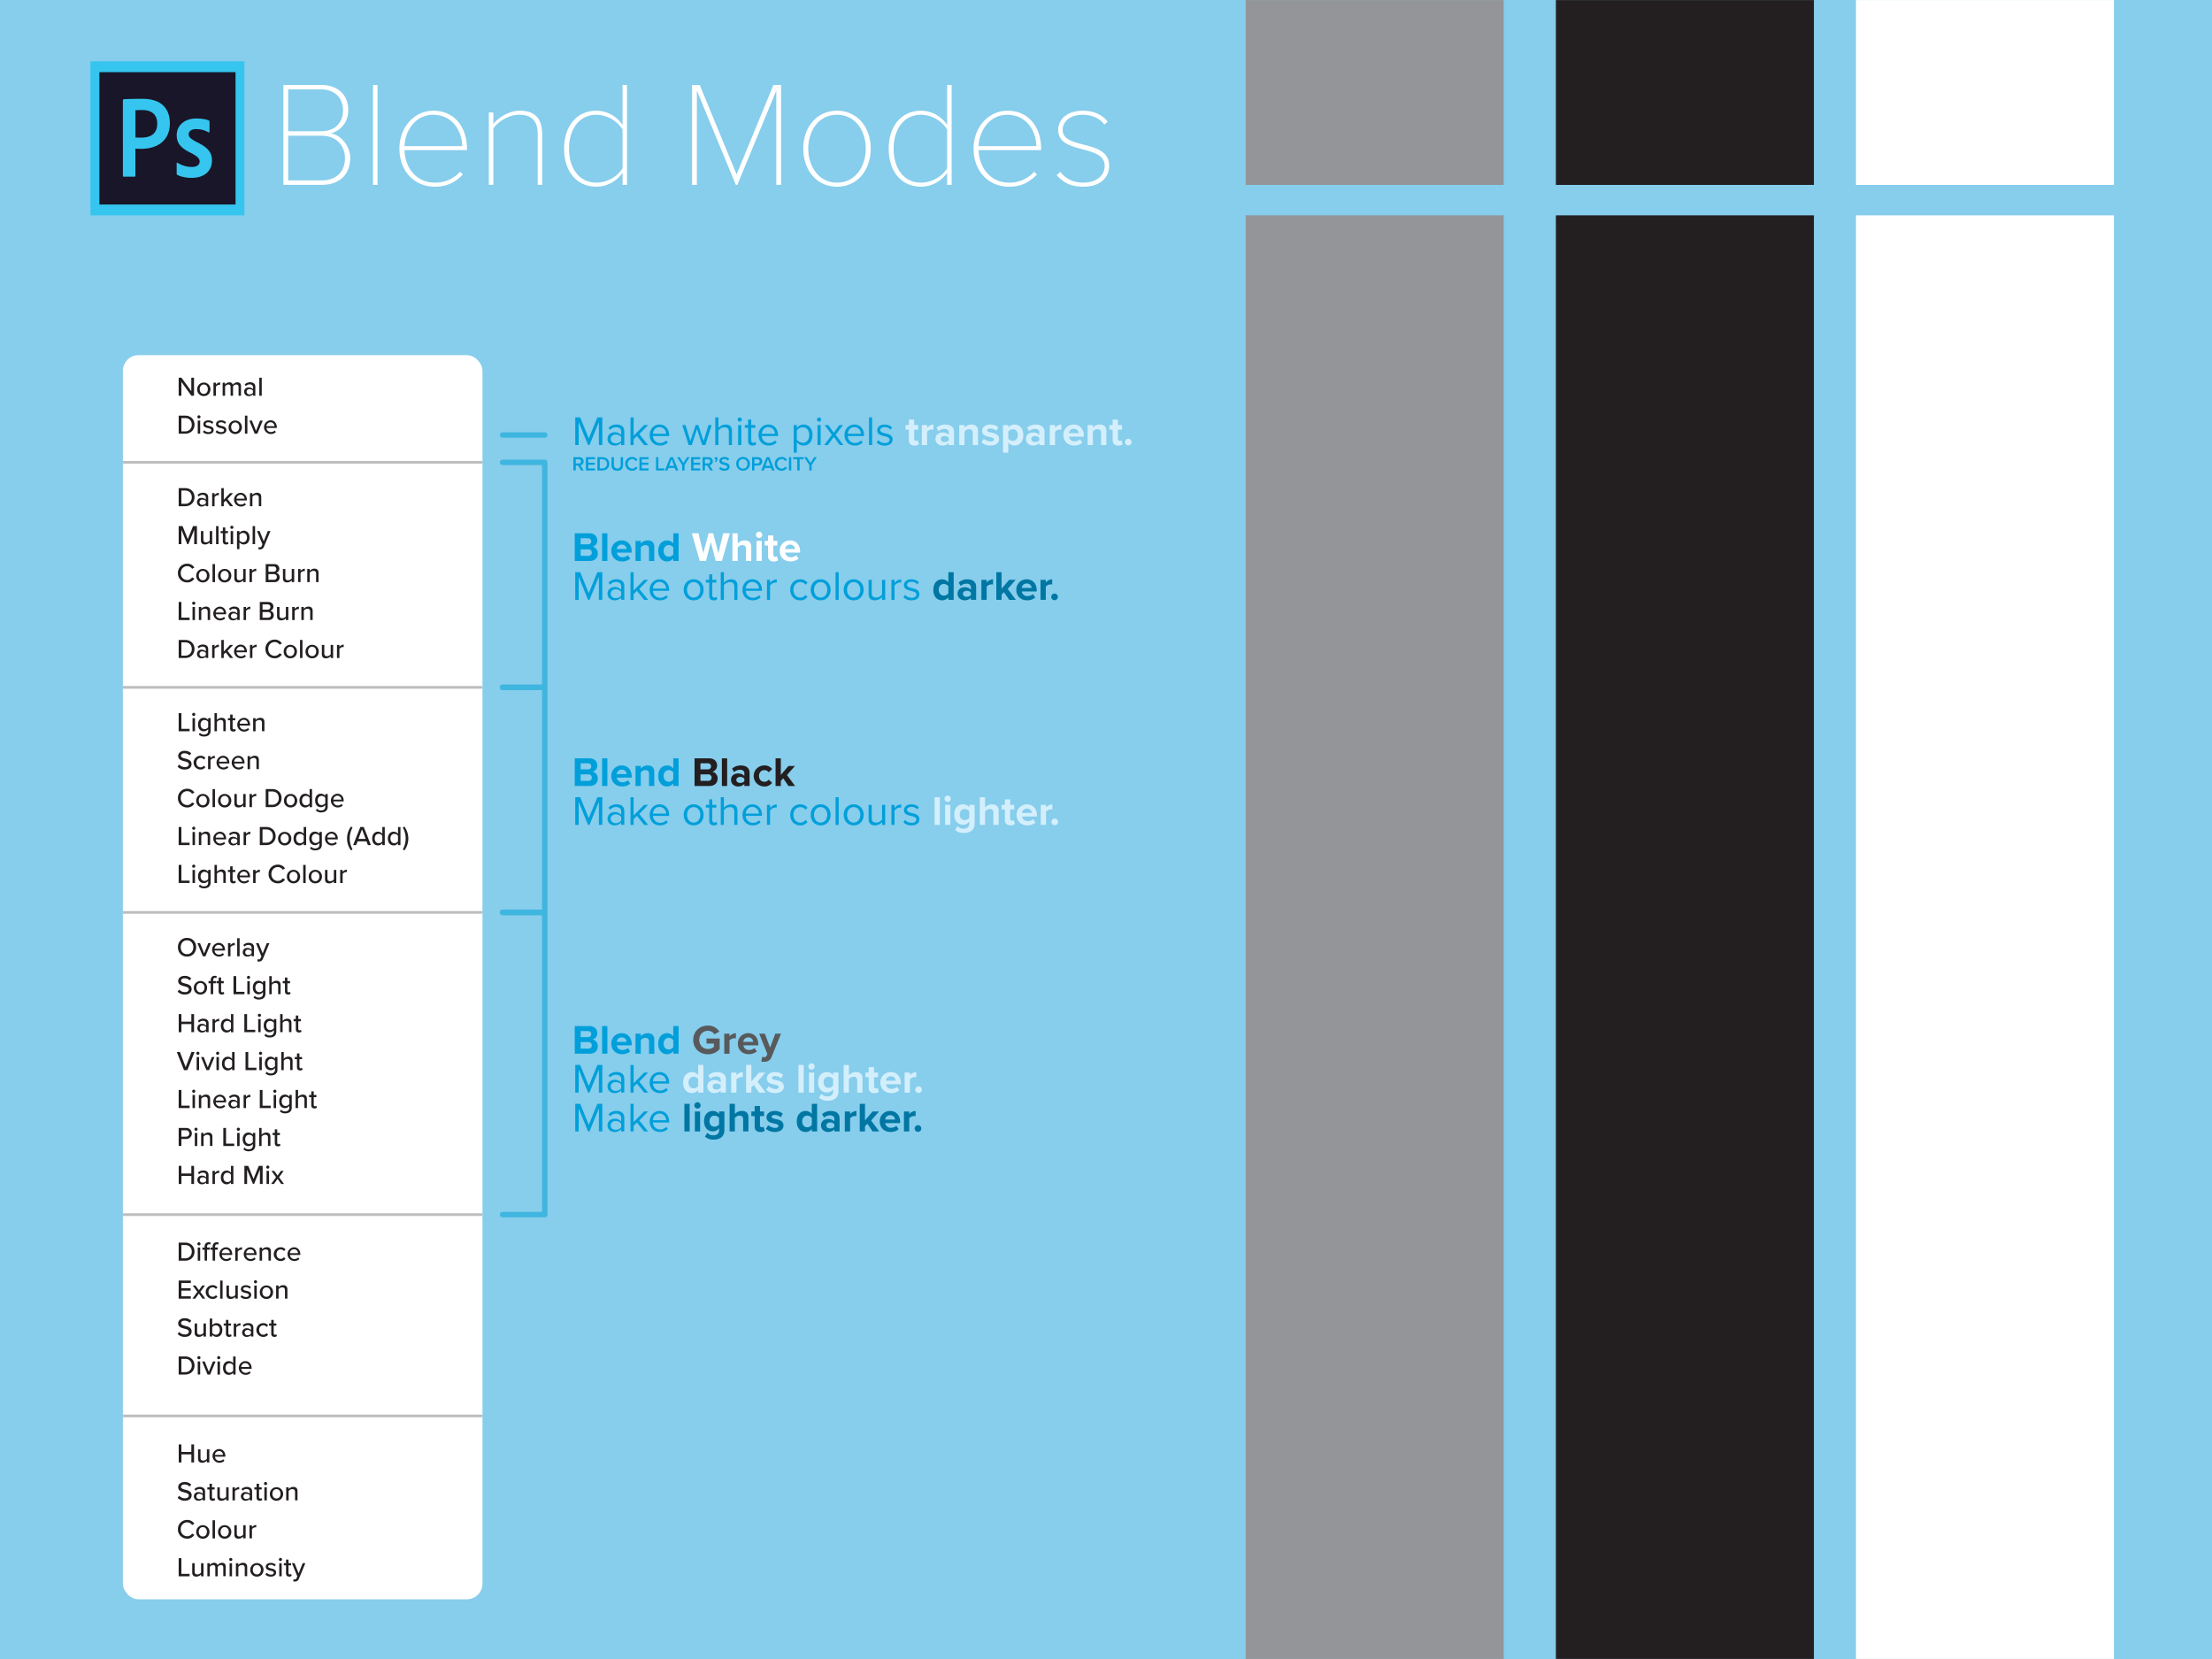 <svg xmlns="http://www.w3.org/2000/svg" id="Layer_1" viewBox="0 0 2000 1500" width="2000" height="1500"><defs><style>.cls-1{fill:#87cdec}.cls-2{fill:#939598}.cls-3{fill:#231f20}.cls-4{fill:#fff}.cls-5{fill:#009fda}.cls-6{fill:#0076a3}.cls-7{fill:#d4effc}.cls-8{fill:#35c5ee}.cls-9{fill:#181628}.cls-10,.cls-11{fill:none}.cls-10{stroke:#bcbec0;stroke-miterlimit:10;stroke-width:2.45px}.cls-11{stroke:#3fb6df;stroke-linecap:round;stroke-linejoin:round;stroke-width:4.9px}.cls-12{fill:#58595b}</style></defs><path d="M0 0h2000v1500H0z" class="cls-1"/><path d="M1126.31 194.7h233.28v1305.23h-233.28z" class="cls-2"/><path d="M1406.77 194.7h233.28v1305.23h-233.28z" class="cls-3"/><path d="M1678.06 194.7h233.28v1305.23h-233.28z" class="cls-4"/><path d="M1126.31.07h233.28v167.11h-233.28z" class="cls-2"/><path d="M1406.77.07h233.28v167.11h-233.28z" class="cls-3"/><path d="M1678.06.07h233.28v167.11h-233.28zM256.23 76.8h34c14.5 0 24.66 8.13 24.66 23 0 11.38-8 19.11-16 20.73 9.62 1.49 17.75 11.79 17.75 22.22 0 15.45-10 24.39-25.88 24.39h-34.53zm34 41.87c13.28 0 19.92-8.4 19.92-18.83s-6.64-19-19.92-19h-29.67v37.8zm.54 44.44c13.28 0 21.14-7.86 21.14-20.19 0-10.3-7-20.19-21.14-20.19h-30.21v40.38zm46.49-86.31h4.06v90.38h-4.06zm54.6 23.31c20.05 0 30.35 16.12 30.35 34.28v1.35h-56.5c.41 16 10.84 29.4 27.51 29.4a29.84 29.84 0 0 0 22.78-9.89l2.44 2.57c-6.64 6.91-14.23 11-25.2 11-19 0-32.11-14.5-32.11-34.42-.03-18.98 13.12-34.29 30.73-34.29zm-26.15 32h52.17c0-12.6-8.27-28.32-26.15-28.32-16.8-.03-25.61 15.42-26.02 28.29zm120.46-10.6c0-13.69-6.77-17.75-16.94-17.75-8.94 0-18.56 5.83-23.17 12.33v51.08H442v-65.44h4.06V112c4.88-6 14.63-11.92 23.71-11.92 13 0 20.46 6 20.46 21.41v45.66h-4.06zm76.7 34.69a28.88 28.88 0 0 1-23.58 12.6c-17.61 0-29.27-13.55-29.27-34.28s11.65-34.42 29.27-34.42a28.63 28.63 0 0 1 23.58 12.9V76.8h4.06v90.38h-4.06zm0-39.16a28.7 28.7 0 0 0-23.58-13.28c-16 0-24.8 13.55-24.8 30.76s8.81 30.62 24.8 30.62c10.16 0 19.51-6.1 23.58-13zM701.9 81.95l-35.23 85.23h-1.35l-35.24-85.23v85.23h-4.34V76.8h6.91L666 157.69l33.32-80.89h6.91v90.38h-4.33zm24.39 52.44c0-19.24 12.06-34.28 30.49-34.28s30.49 15 30.49 34.28-11.92 34.42-30.49 34.42-30.49-15.18-30.49-34.42zm56.5 0c0-15.85-9.21-30.62-26-30.62s-26 14.77-26 30.62 9.35 30.76 26 30.76 26-14.77 26-30.76zm73.58 21.81a28.88 28.88 0 0 1-23.58 12.6c-17.61 0-29.27-13.55-29.27-34.28s11.65-34.42 29.27-34.42a28.63 28.63 0 0 1 23.58 12.9V76.8h4.06v90.38h-4.06zm0-39.16a28.7 28.7 0 0 0-23.58-13.28c-16 0-24.8 13.55-24.8 30.76s8.81 30.62 24.8 30.62c10.16 0 19.51-6.1 23.58-13zM911 100.11c20.05 0 30.35 16.12 30.35 34.28v1.35h-56.5c.41 16 10.84 29.4 27.51 29.4a29.84 29.84 0 0 0 22.76-9.89l2.44 2.57c-6.64 6.91-14.23 11-25.2 11-19 0-32.11-14.5-32.11-34.42-.03-18.98 13.11-34.29 30.75-34.29zm-26.15 32H937c0-12.6-8.27-28.32-26.15-28.32-16.85-.03-25.62 15.42-26.02 28.29zm73.83 23.28c4.06 5.42 11.11 9.76 20.73 9.76 12.06 0 19.38-6.5 19.38-15.18 0-9.62-9.76-12.2-19.78-14.91-10.84-2.85-22.22-5.69-22.22-17.61 0-9.62 8.13-17.34 22.22-17.34 11.25 0 18.29 4.47 22.49 9.89l-3 2.71c-3.79-5.42-10.7-8.94-19.51-8.94-11.38 0-18.16 6-18.16 13.69 0 8.54 9.08 10.7 18.7 13.28 11.25 2.85 23.31 6 23.31 19.24 0 10.16-7.59 18.83-23.44 18.83-10.3 0-17.48-3-24-10.43z" class="cls-4"/><path d="M519.67 482.18h13.15c4.76 0 7.2 3 7.2 6.37a5.55 5.55 0 0 1-4.31 5.73 6.06 6.06 0 0 1 4.8 6.15c0 3.75-2.51 6.75-7.27 6.75h-13.57zm12 10a2.76 2.76 0 1 0 0-5.51H525v5.51zm.19 10.42c2 0 3.22-1.16 3.22-3a2.92 2.92 0 0 0-3.22-2.92H525v5.88zm12.54-20.42h4.76v25h-4.76zm17.69 6.45c5.4 0 9.07 4 9.07 10v1H557.7a4.88 4.88 0 0 0 5.21 4.2 7.4 7.4 0 0 0 4.83-1.8l2.1 3.07a11.16 11.16 0 0 1-7.46 2.51c-5.51 0-9.67-3.71-9.67-9.52a9.21 9.21 0 0 1 9.38-9.46zm-4.46 7.79h8.92a4.19 4.19 0 0 0-4.46-4 4.35 4.35 0 0 0-4.46 4zm29.19-.19c0-2.51-1.31-3.37-3.34-3.37a5.16 5.16 0 0 0-4.12 2.14v12.18h-4.76v-18.1h4.76v2.36a8.29 8.29 0 0 1 6.33-2.81c4 0 5.88 2.25 5.88 5.77v12.78h-4.76zm21.92 8.66a7.1 7.1 0 0 1-5.58 2.74c-4.57 0-8-3.45-8-9.48s3.41-9.52 8-9.52a7 7 0 0 1 5.58 2.77v-9.22h4.8v25h-4.8zm0-10a5.23 5.23 0 0 0-4.12-2.06c-2.7 0-4.57 2.14-4.57 5.28s1.87 5.25 4.57 5.25a5.23 5.23 0 0 0 4.12-2.06z" class="cls-5"/><path d="M642.69 490l-4.35 17.16h-5.66l-7.16-25h6l4.38 18.06 4.76-18.06h4.16l4.72 18.06 4.35-18.06h6l-7.12 25h-5.66zm31.82 6.16c0-2.51-1.31-3.3-3.37-3.3A5.27 5.27 0 0 0 667 495v12.18h-4.76v-25H667v9.26a8.37 8.37 0 0 1 6.37-2.81c4 0 5.88 2.17 5.88 5.7v12.85h-4.76zm8.99-12.59a2.85 2.85 0 1 1 2.85 2.85 2.87 2.87 0 0 1-2.85-2.85zm.49 5.51h4.76v18.1H684zm10.42 13.6v-9.44h-3v-4.16h3v-4.95h4.8v4.95h3.67v4.16h-3.67v8.17c0 1.12.6 2 1.65 2a2.6 2.6 0 0 0 1.65-.52l1 3.6a5.88 5.88 0 0 1-4 1.16c-3.3-.02-5.1-1.75-5.1-4.97zm19.94-14.05c5.4 0 9.07 4 9.07 10v1H710a4.88 4.88 0 0 0 5.21 4.2A7.4 7.4 0 0 0 720 502l2.1 3.07a11.16 11.16 0 0 1-7.46 2.51c-5.51 0-9.67-3.71-9.67-9.52a9.21 9.21 0 0 1 9.38-9.43zm-4.46 7.79h8.92a4.19 4.19 0 0 0-4.46-4 4.35 4.35 0 0 0-4.46 4z" class="cls-4"/><path d="M541.48 521.54l-8.48 20.8h-1.3l-8.47-20.8v20.8h-3.11v-25h4.46l7.76 19 7.79-19h4.46v25h-3.11zm20.16 18.74a7.83 7.83 0 0 1-6 2.51c-3.07 0-6.33-2.06-6.33-6s3.26-6 6.33-6a7.57 7.57 0 0 1 6 2.47V530c0-2.44-1.95-3.82-4.57-3.82a7.19 7.19 0 0 0-5.55 2.51l-1.31-1.95a9.47 9.47 0 0 1 7.23-3c3.82 0 7 1.72 7 6.11v12.44h-2.81zm0-5.17a6.06 6.06 0 0 0-5-2.25c-2.62 0-4.46 1.65-4.46 4s1.84 3.93 4.46 3.93a6.06 6.06 0 0 0 5-2.25zm14.24-.9l-3 3v5.17h-2.81v-25h2.81v16.53l9.52-9.63h3.6l-8 8.21 8.06 9.89h-3.6zm20.46-10.42c5.47 0 8.69 4.27 8.69 9.71v.71h-14.65a6.38 6.38 0 0 0 6.52 6.26 7.91 7.91 0 0 0 5.58-2.29l1.35 1.84a9.83 9.83 0 0 1-7.2 2.77c-5.36 0-9.22-3.86-9.22-9.52.01-5.27 3.76-9.48 8.93-9.48zm-6 8.36h11.88a5.87 5.87 0 0 0-6-6c-3.78-.03-5.69 3.23-5.84 6zm27.85 1.12c0-5.25 3.45-9.48 9-9.48s9 4.23 9 9.48-3.45 9.52-9 9.52-9-4.27-9-9.52zm15 0c0-3.67-2.14-7-6-7s-6 3.3-6 7 2.17 7 6 7 5.95-3.27 5.95-7zm8.04 5.29v-11.84h-3v-2.47h3v-4.95H644v4.95h3.67v2.47H644V538c0 1.35.6 2.32 1.84 2.32a2.71 2.71 0 0 0 1.91-.75l.82 2.1a4.59 4.59 0 0 1-3.37 1.16c-2.62-.04-3.97-1.57-3.97-4.27zm22.71-8.13c0-3.19-1.65-4.12-4.08-4.12a7.11 7.11 0 0 0-5.36 2.81v13.23h-2.81v-25h2.81v9.52a9 9 0 0 1 6.48-3.07c3.79 0 5.77 1.84 5.77 5.77v12.78h-2.81zm16.3-6.64c5.47 0 8.69 4.27 8.69 9.71v.71h-14.64a6.38 6.38 0 0 0 6.52 6.26 7.91 7.91 0 0 0 5.58-2.29l1.35 1.84a9.83 9.83 0 0 1-7.2 2.77c-5.36 0-9.22-3.86-9.22-9.52 0-5.27 3.75-9.48 8.92-9.48zm-6 8.36h11.88a5.87 5.87 0 0 0-6-6c-3.77-.03-5.69 3.23-5.83 6zm19.23-7.91h2.81v2.92a7.7 7.7 0 0 1 6-3.3v2.89a4.94 4.94 0 0 0-1.12-.11 6.62 6.62 0 0 0-4.91 2.89v12.82h-2.81zm30.02-.45a7.75 7.75 0 0 1 6.63 3.15l-1.87 1.72a5.37 5.37 0 0 0-4.61-2.36c-3.86 0-6.26 3-6.26 7s2.4 7 6.26 7a5.46 5.46 0 0 0 4.61-2.36l1.87 1.72a7.75 7.75 0 0 1-6.63 3.15c-5.4 0-9-4.12-9-9.52s3.6-9.5 9-9.5zm9.51 9.48c0-5.25 3.45-9.48 9-9.48s9 4.23 9 9.48-3.45 9.52-9 9.52-9-4.27-9-9.52zm15 0c0-3.67-2.14-7-6-7s-6 3.3-6 7 2.17 7 6 7 6-3.27 6-7zm7.49-15.92h2.81v25h-2.81zm7.38 15.92c0-5.25 3.45-9.48 9-9.48s9 4.23 9 9.48-3.45 9.52-9 9.52-9-4.27-9-9.52zm15 0c0-3.67-2.14-7-6-7s-6 3.3-6 7 2.17 7 6 7 5.96-3.27 5.96-7zm19.71 6.53a8.85 8.85 0 0 1-6.45 3c-3.79 0-5.77-1.84-5.77-5.77v-12.79h2.81v11.92c0 3.19 1.61 4.12 4 4.12a6.93 6.93 0 0 0 5.36-2.74v-13.3h2.81v18.1h-2.81zm8.42-15.56h2.81v2.92a7.7 7.7 0 0 1 6-3.3v2.89a4.94 4.94 0 0 0-1.12-.11 6.62 6.62 0 0 0-4.91 2.89v12.82H806zm12.26 13.68a8.2 8.2 0 0 0 6 2.59c2.77 0 4.27-1.24 4.27-3 0-2-2.21-2.62-4.65-3.22-3.07-.71-6.56-1.54-6.56-5.28 0-2.81 2.44-5.21 6.75-5.21a9.16 9.16 0 0 1 6.71 2.62l-1.31 1.95a7.05 7.05 0 0 0-5.4-2.29c-2.47 0-4 1.12-4 2.74s2.06 2.32 4.42 2.89c3.15.71 6.78 1.61 6.78 5.62 0 3-2.44 5.47-7.12 5.47a9.63 9.63 0 0 1-7.31-2.85z" class="cls-5"/><path d="M857.46 540.06a7.1 7.1 0 0 1-5.58 2.74c-4.57 0-8-3.45-8-9.48s3.41-9.52 8-9.52a7 7 0 0 1 5.58 2.77v-9.22h4.8v25h-4.8zm0-10a5.23 5.23 0 0 0-4.12-2.06c-2.7 0-4.57 2.14-4.57 5.28s1.87 5.25 4.57 5.25a5.23 5.23 0 0 0 4.12-2.06zm20.39 10.41a7.49 7.49 0 0 1-5.73 2.32c-2.89 0-6.3-1.95-6.3-6 0-4.23 3.41-5.77 6.3-5.77a7.31 7.31 0 0 1 5.73 2.21v-2.51c0-1.84-1.57-3-4-3a7.62 7.62 0 0 0-5.28 2.14l-1.8-3.19a11.88 11.88 0 0 1 7.91-2.85c4.12 0 7.91 1.65 7.91 6.86v11.69h-4.76zm0-4.72a4.76 4.76 0 0 0-3.82-1.57c-1.87 0-3.41 1-3.41 2.74s1.54 2.66 3.41 2.66a4.76 4.76 0 0 0 3.82-1.57zm9.48-11.51h4.76v2.47a7.74 7.74 0 0 1 5.77-2.89v4.65a6.34 6.34 0 0 0-1.31-.11 6 6 0 0 0-4.46 2v12h-4.76zm20.42 11.13l-2.17 2.32v4.65h-4.76v-25h4.76v15l6.86-8.06h5.85l-7.16 8.21 7.38 9.89h-6zm20.54-11.58c5.4 0 9.07 4 9.07 10v1H923.9a4.88 4.88 0 0 0 5.21 4.2 7.4 7.4 0 0 0 4.83-1.8l2.1 3.07a11.16 11.16 0 0 1-7.46 2.51c-5.51 0-9.67-3.71-9.67-9.52a9.21 9.21 0 0 1 9.38-9.46zm-4.46 7.79h8.92a4.19 4.19 0 0 0-4.46-4 4.35 4.35 0 0 0-4.46 4.01zm16.97-7.34h4.76v2.47a7.74 7.74 0 0 1 5.77-2.89v4.65a6.34 6.34 0 0 0-1.31-.11 6 6 0 0 0-4.46 2v12h-4.76zm12.67 12.44a3 3 0 1 1-3 3 3.07 3.07 0 0 1 3-3z" class="cls-6"/><path d="M541.48 381.59l-8.48 20.8h-1.3l-8.47-20.8v20.8h-3.11v-25h4.46l7.76 19 7.79-19h4.46v25h-3.11zm20.16 18.74a7.83 7.83 0 0 1-6 2.51c-3.07 0-6.33-2.06-6.33-6s3.26-6 6.33-6a7.57 7.57 0 0 1 6 2.47v-3.21c0-2.44-1.95-3.82-4.57-3.82a7.19 7.19 0 0 0-5.55 2.51l-1.31-1.95a9.47 9.47 0 0 1 7.23-3c3.82 0 7 1.72 7 6.11v12.44h-2.81zm0-5.17a6.06 6.06 0 0 0-5-2.25c-2.62 0-4.46 1.65-4.46 4s1.84 3.93 4.46 3.93a6.06 6.06 0 0 0 5-2.25zm14.24-.9l-3 3v5.17h-2.81v-25h2.81v16.53l9.52-9.63h3.6l-8 8.21 8.06 9.89h-3.6zm20.46-10.42c5.47 0 8.69 4.27 8.69 9.71v.71h-14.65a6.38 6.38 0 0 0 6.52 6.26 7.91 7.91 0 0 0 5.58-2.29l1.35 1.84a9.83 9.83 0 0 1-7.2 2.77c-5.36 0-9.22-3.86-9.22-9.52.01-5.24 3.76-9.48 8.93-9.48zm-6 8.36h11.88a5.87 5.87 0 0 0-6-6c-3.78-.03-5.69 3.23-5.84 6zm39.84-4.35l-4.72 14.54h-2.81l-5.77-18.1h2.92l4.42 14.43 4.78-14.43h2.4l4.76 14.43 4.42-14.43h2.92l-5.77 18.1h-2.83zm28.82 2.63c0-3.19-1.65-4.12-4.08-4.12a7.11 7.11 0 0 0-5.36 2.81v13.23h-2.81v-25h2.81v9.52a9 9 0 0 1 6.48-3.07c3.79 0 5.77 1.84 5.77 5.77v12.78H659zm7.94-11.13a1.89 1.89 0 0 1 3.78 0 1.89 1.89 0 1 1-3.78 0zm.49 4.95h2.81v18.1h-2.81zm8.99 14.31v-11.85h-3v-2.47h3v-4.95h2.81v4.95h3.67v2.47h-3.67V398c0 1.35.6 2.32 1.84 2.32a2.71 2.71 0 0 0 1.91-.75l.82 2.1a4.59 4.59 0 0 1-3.37 1.16c-2.66.01-4.01-1.52-4.01-4.22zm18.33-14.77c5.47 0 8.69 4.27 8.69 9.71v.71h-14.65a6.38 6.38 0 0 0 6.52 6.26 7.91 7.91 0 0 0 5.58-2.29l1.35 1.84a9.83 9.83 0 0 1-7.2 2.77c-5.36 0-9.22-3.86-9.22-9.52.01-5.24 3.75-9.48 8.93-9.48zm-6 8.36h11.88a5.87 5.87 0 0 0-6-6c-3.78-.03-5.69 3.23-5.84 6zm28.89 17.09v-25h2.81V387a7.57 7.57 0 0 1 6.11-3.15c4.76 0 8.06 3.6 8.06 9.48s-3.3 9.52-8.06 9.52a7.42 7.42 0 0 1-6.11-3.19v9.63zm8.21-22.94a6.69 6.69 0 0 0-5.4 2.89v8.17a6.72 6.72 0 0 0 5.4 2.92c3.64 0 5.81-3 5.81-7s-2.18-6.98-5.81-6.98zm12.82-7a1.89 1.89 0 0 1 3.78 0 1.89 1.89 0 1 1-3.78 0zm.49 4.95H742v18.1h-2.81zm14.72 10.7l-5.43 7.42h-3.22l6.93-9.29-6.56-8.81h3.26l5 6.9 5-6.9h3.26l-6.56 8.81 7 9.29h-3.26zm18.63-11.16c5.47 0 8.69 4.27 8.69 9.71v.71h-14.65a6.38 6.38 0 0 0 6.52 6.26 7.91 7.91 0 0 0 5.58-2.29l1.35 1.84a9.83 9.83 0 0 1-7.2 2.77c-5.36 0-9.22-3.86-9.22-9.52.01-5.24 3.75-9.48 8.93-9.48zm-6 8.36h11.88a5.87 5.87 0 0 0-6-6c-3.78-.03-5.69 3.23-5.84 6zm19.22-14.8h2.81v25h-2.81zm8.32 20.6a8.2 8.2 0 0 0 6 2.59c2.77 0 4.27-1.24 4.27-3 0-2-2.21-2.62-4.65-3.22-3.07-.71-6.56-1.54-6.56-5.28 0-2.81 2.44-5.21 6.75-5.21a9.16 9.16 0 0 1 6.71 2.62l-1.31 1.95a7.05 7.05 0 0 0-5.4-2.29c-2.47 0-4 1.12-4 2.74s2.06 2.32 4.42 2.89c3.15.71 6.78 1.61 6.78 5.62 0 3-2.44 5.47-7.12 5.47a9.63 9.63 0 0 1-7.31-2.85z" class="cls-5"/><path d="M821.75 397.9v-9.44h-3v-4.16h3v-4.95h4.8v4.95h3.67v4.16h-3.67v8.17c0 1.12.6 2 1.65 2a2.6 2.6 0 0 0 1.65-.52l1 3.6a5.88 5.88 0 0 1-4 1.16c-3.31-.03-5.1-1.75-5.1-4.97zm11.73-13.61h4.76v2.47a7.74 7.74 0 0 1 5.77-2.89v4.65a6.34 6.34 0 0 0-1.31-.11 6 6 0 0 0-4.46 2v12h-4.76zm24.35 16.23a7.49 7.49 0 0 1-5.73 2.32c-2.89 0-6.3-1.95-6.3-6 0-4.23 3.41-5.77 6.3-5.77a7.31 7.31 0 0 1 5.73 2.21v-2.51c0-1.84-1.57-3-4-3a7.61 7.61 0 0 0-5.28 2.14l-1.8-3.19a11.87 11.87 0 0 1 7.91-2.85c4.12 0 7.91 1.65 7.91 6.86v11.69h-4.76zm0-4.72a4.76 4.76 0 0 0-3.82-1.57c-1.87 0-3.41 1-3.41 2.74s1.54 2.66 3.41 2.66a4.76 4.76 0 0 0 3.82-1.57zm21.7-4.35c0-2.51-1.31-3.37-3.34-3.37a5.16 5.16 0 0 0-4.12 2.14v12.18h-4.76v-18.1h4.76v2.36a8.29 8.29 0 0 1 6.33-2.81c4 0 5.88 2.25 5.88 5.77v12.78h-4.76zm9.97 5.25a10.36 10.36 0 0 0 6.26 2.47c2.06 0 3-.71 3-1.84 0-1.27-1.57-1.72-3.64-2.14-3.11-.6-7.12-1.35-7.12-5.66 0-3 2.66-5.7 7.42-5.7a11.37 11.37 0 0 1 7.27 2.47l-1.87 3.26a7.63 7.63 0 0 0-5.36-2.1c-1.72 0-2.85.64-2.85 1.69s1.42 1.54 3.45 1.95c3.11.6 7.27 1.42 7.27 5.92 0 3.34-2.81 5.81-7.83 5.81a12.18 12.18 0 0 1-8.09-2.81zm17.39 12.59v-25h4.76v2.29a7 7 0 0 1 5.58-2.74c4.65 0 8 3.45 8 9.48s-3.37 9.52-8 9.52a6.92 6.92 0 0 1-5.58-2.77v9.22zm8.84-21.21a5.33 5.33 0 0 0-4.08 2.06v6.41a5.45 5.45 0 0 0 4.08 2.06c2.74 0 4.57-2.14 4.57-5.28s-1.83-5.25-4.57-5.25zm23.95 12.44a7.49 7.49 0 0 1-5.73 2.32c-2.89 0-6.3-1.95-6.3-6 0-4.23 3.41-5.77 6.3-5.77a7.31 7.31 0 0 1 5.73 2.21v-2.51c0-1.84-1.57-3-4-3a7.62 7.62 0 0 0-5.28 2.14l-1.8-3.19a11.88 11.88 0 0 1 7.91-2.85c4.12 0 7.91 1.65 7.91 6.86v11.69h-4.76zm0-4.72a4.76 4.76 0 0 0-3.82-1.57c-1.87 0-3.41 1-3.41 2.74s1.54 2.66 3.41 2.66a4.76 4.76 0 0 0 3.82-1.57zm9.48-11.51h4.76v2.47a7.74 7.74 0 0 1 5.77-2.89v4.65a6.34 6.34 0 0 0-1.31-.11 6 6 0 0 0-4.46 2v12h-4.76zm21.7-.45c5.4 0 9.07 4 9.07 10v1h-13.46a4.88 4.88 0 0 0 5.21 4.2 7.4 7.4 0 0 0 4.83-1.8l2.1 3.07a11.16 11.16 0 0 1-7.46 2.51c-5.51 0-9.67-3.71-9.67-9.52a9.21 9.21 0 0 1 9.38-9.46zm-4.46 7.79h8.92a4.19 4.19 0 0 0-4.46-4 4.35 4.35 0 0 0-4.46 4.01zm29.19-.18c0-2.51-1.31-3.37-3.34-3.37a5.16 5.16 0 0 0-4.12 2.14v12.18h-4.76v-18.1h4.76v2.36a8.29 8.29 0 0 1 6.33-2.81c4 0 5.88 2.25 5.88 5.77v12.78h-4.76zm10.41 6.45v-9.44h-3v-4.16h3v-4.95h4.8v4.95h3.67v4.16h-3.67v8.17c0 1.12.6 2 1.65 2a2.6 2.6 0 0 0 1.65-.52l1 3.6a5.88 5.88 0 0 1-4 1.16c-3.29-.03-5.1-1.75-5.1-4.97zm14.17-1.17a3 3 0 1 1-3 3 3.07 3.07 0 0 1 3-3z" class="cls-7"/><path d="M522.67 420.91h-2.09v4.48h-2.11v-12h5.28a3.65 3.65 0 0 1 3.93 3.76 3.37 3.37 0 0 1-2.84 3.53l2.94 4.72h-2.43zm.79-5.67h-2.88v3.82h2.88a1.91 1.91 0 1 0 0-3.82zm6.31-1.86H538v1.85h-6.12v3.12h6v1.85h-6v3.33H538v1.85h-8.23zm10.39 0h4.47c3.75 0 6.28 2.48 6.28 6s-2.54 6-6.28 6h-4.47zm4.47 10.16a3.94 3.94 0 0 0 4.12-4.14 3.89 3.89 0 0 0-4.12-4.16h-2.36v8.3zm8.31-10.16h2.12v7.2a3.07 3.07 0 1 0 6.14 0v-7.2h2.12v7.26c0 3-1.71 5-5.19 5s-5.2-2-5.2-5zm12.4 6.02a6 6 0 0 1 6.21-6.21 5.47 5.47 0 0 1 4.92 2.7l-1.8.92a3.6 3.6 0 0 0-3.11-1.75 4.35 4.35 0 0 0 0 8.68 3.57 3.57 0 0 0 3.11-1.75l1.8.92a5.5 5.5 0 0 1-4.92 2.7 6 6 0 0 1-6.21-6.21zm12.82-6.02h8.23v1.85h-6.12v3.12h6v1.85h-6v3.33h6.12v1.85h-8.23zm15.01 0h2.11v10.16h5.29v1.85h-7.4zm16.92 9.71h-5.69l-.88 2.3h-2.3l4.72-12h2.63l4.72 12H611zm-5.1-1.85h4.5l-2.25-6.07zm11.83-.83l-4.66-7h2.41l3.31 5.15 3.28-5.15h2.41l-4.65 7v5h-2.11zm8.07-7.03h8.23v1.85H627v3.12h6v1.85h-6v3.33h6.12v1.85h-8.23zm14.58 7.53h-2.09v4.48h-2.11v-12h5.28a3.65 3.65 0 0 1 3.93 3.76 3.37 3.37 0 0 1-2.84 3.53l2.94 4.72h-2.43zm.79-5.67h-2.88v3.82h2.88a1.91 1.91 0 1 0 0-3.82zm5.97 1.98a3 3 0 0 0 1.3-1.69 1.17 1.17 0 0 1-.31.05 1.07 1.07 0 0 1-1.08-1.13 1.24 1.24 0 0 1 1.22-1.24 1.47 1.47 0 0 1 1.4 1.64 3.86 3.86 0 0 1-1.69 3.08zm5.04 4.86a5.18 5.18 0 0 0 3.8 1.66c1.73 0 2.41-.85 2.41-1.64 0-1.08-1.28-1.4-2.74-1.78-2-.49-4.27-1.06-4.27-3.6 0-2 1.75-3.51 4.38-3.51a6.25 6.25 0 0 1 4.5 1.67l-1.21 1.57a4.88 4.88 0 0 0-3.48-1.37c-1.24 0-2 .59-2 1.49s1.22 1.24 2.65 1.6c2 .5 4.34 1.12 4.34 3.73 0 2-1.4 3.71-4.65 3.71a6.42 6.42 0 0 1-4.88-1.91zm20.52-8.9a6.21 6.21 0 1 1-6.14 6.21 6 6 0 0 1 6.14-6.21zm0 1.87c-2.43 0-4 1.85-4 4.34s1.55 4.34 4 4.34 4-1.87 4-4.34-1.58-4.33-4-4.33zm8.21-1.67h5.28a3.77 3.77 0 1 1 0 7.53h-3.17v4.48H680zm5 1.85h-2.88v3.82H685a1.91 1.91 0 1 0 0-3.82zm12.18 7.86h-5.69l-.88 2.3h-2.3l4.72-12h2.63l4.72 12h-2.3zm-5.1-1.85h4.5l-2.25-6.07zm8.42-1.84a6 6 0 0 1 6.21-6.21 5.47 5.47 0 0 1 4.92 2.7l-1.8.92a3.6 3.6 0 0 0-3.11-1.75 4.35 4.35 0 0 0 0 8.68 3.57 3.57 0 0 0 3.11-1.75l1.8.92a5.5 5.5 0 0 1-4.92 2.7 6 6 0 0 1-6.21-6.21zm12.82-6.02h2.11v12h-2.11zm7.52 1.86h-3.64v-1.85h9.38v1.85H723v10.16h-2.11zm10.93 5.17l-4.66-7h2.41l3.31 5.15 3.28-5.15h2.41l-4.65 7v5h-2.11z" class="cls-5"/><path d="M81.79 55.47h139.23V194.7H81.79z" class="cls-8"/><path d="M89.87 65.26h123.09v119.65H89.87z" class="cls-9"/><path d="M177.37 116.72c-5.05 0-6.77 2.56-6.77 4.67 0 2.3 1.16 3.89 7.9 7.4 10 4.86 13.15 9.5 13.15 16.34 0 10.2-7.78 15.69-18.32 15.69-5.56 0-10.35-1.16-13.08-2.76-.44-.19-.51-.51-.51-1v-9.38c0-.63.31-.82.77-.51a23.71 23.71 0 0 0 12.84 3.77c5.05 0 7.16-2.1 7.16-5 0-2.3-1.47-4.35-7.9-7.66-9.06-4.35-12.84-8.75-12.84-16.07 0-8.24 6.45-15.06 17.62-15.06 5.49 0 9.31.82 11.43 1.79a1.4 1.4 0 0 1 .63 1.28V119c0 .51-.31.82-1 .63a21.56 21.56 0 0 0-11.12-2.88zm-54.87 7.59c1.47.12 2.61.12 5.17.12 7.47 0 14.48-2.61 14.48-12.76 0-8.1-5.05-12.18-13.54-12.18-2.56 0-5 .12-6.12.19v24.63zm-11.36-33.89c0-.44.89-.77 1.4-.77 4.09-.19 10.15-.31 16.46-.31 17.67 0 24.56 9.69 24.56 22.07 0 16.22-11.75 23.16-26.15 23.16-2.42 0-3.26-.12-5-.12v24.51c0 .51-.19.77-.77.77h-9.77c-.51 0-.77-.19-.77-.77V90.43z" class="cls-8"/><rect width="325.12" height="1124.9" x="111.11" y="321.12" class="cls-4" rx="14.13" ry="14.13"/><path d="M164 345.27v12.55h-2.45v-16.35h2.52l8.9 12.25v-12.25h2.45v16.35h-2.38zm14.28 6.62a6 6 0 1 1 12 0c0 3.43-2.28 6.22-6 6.22a5.88 5.88 0 0 1-6-6.22zm9.66 0c0-2.23-1.3-4.24-3.68-4.24s-3.68 2-3.68 4.24 1.32 4.26 3.68 4.26 3.67-2.01 3.67-4.26zM193 346h2.21v1.81a5 5 0 0 1 3.87-2.08v2.23a3.49 3.49 0 0 0-.76-.07 4.18 4.18 0 0 0-3.11 1.72v8.23H193zm22.7 3.93c0-1.37-.61-2.28-2.06-2.28a3.81 3.81 0 0 0-2.94 1.69v8.48h-2.21v-7.89c0-1.37-.59-2.28-2.08-2.28a3.87 3.87 0 0 0-2.89 1.72v8.45h-2.21V346h2.21v1.67a5.12 5.12 0 0 1 3.82-2 3.06 3.06 0 0 1 3.21 2.21 5 5 0 0 1 4-2.21c2.18 0 3.36 1.2 3.36 3.58v8.55h-2.21zm13.01 6.59a5.07 5.07 0 0 1-3.87 1.59 3.93 3.93 0 0 1-4.12-3.92 3.82 3.82 0 0 1 4.12-3.87 4.94 4.94 0 0 1 3.87 1.57v-2c0-1.47-1.2-2.35-2.89-2.35a4.84 4.84 0 0 0-3.55 1.57l-1-1.52a6.65 6.65 0 0 1 4.85-1.94c2.57 0 4.75 1.13 4.75 4.14v8h-2.21zm0-3.31a3.75 3.75 0 0 0-3-1.35 2.38 2.38 0 1 0 0 4.71 3.75 3.75 0 0 0 3-1.35zm5.74-11.74h2.21v16.35h-2.21zm-72.89 34.31h5.83c5.1 0 8.48 3.48 8.48 8.19s-3.38 8.16-8.48 8.16h-5.83zm5.83 14.22a5.7 5.7 0 0 0 6-6c0-3.36-2.11-6-6-6H164v12zm11.06-13.09a1.44 1.44 0 0 1 1.42-1.42 1.42 1.42 0 0 1 1.42 1.42 1.4 1.4 0 0 1-1.42 1.4 1.42 1.42 0 0 1-1.42-1.4zm.34 3.38H181v11.84h-2.21zm5.73 8.71a5.73 5.73 0 0 0 4 1.69c1.67 0 2.55-.69 2.55-1.69 0-1.18-1.35-1.57-2.87-1.91-2-.47-4.36-1-4.36-3.55 0-1.89 1.62-3.5 4.51-3.5a6.33 6.33 0 0 1 4.51 1.69l-1 1.54a4.62 4.62 0 0 0-3.5-1.45c-1.49 0-2.43.59-2.43 1.54s1.27 1.37 2.74 1.72c2.06.47 4.51 1 4.51 3.75 0 2-1.67 3.63-4.78 3.63a6.73 6.73 0 0 1-4.93-1.84zm11.48 0a5.73 5.73 0 0 0 4 1.69c1.67 0 2.55-.69 2.55-1.69 0-1.18-1.35-1.57-2.87-1.91-2-.47-4.36-1-4.36-3.55 0-1.89 1.62-3.5 4.51-3.5a6.33 6.33 0 0 1 4.51 1.69l-1 1.54a4.61 4.61 0 0 0-3.5-1.45c-1.5 0-2.43.59-2.43 1.54s1.27 1.37 2.74 1.72c2.06.47 4.51 1 4.51 3.75 0 2-1.67 3.63-4.78 3.63a6.73 6.73 0 0 1-4.93-1.84zm10.7-2.8a6 6 0 1 1 12 0c0 3.43-2.28 6.22-6 6.22a5.88 5.88 0 0 1-6-6.22zm9.66 0c0-2.23-1.3-4.24-3.68-4.24S209 384 209 386.2s1.32 4.26 3.68 4.26 3.68-2.01 3.68-4.26zm5.1-10.42h2.21v16.35h-2.21zm3.97 4.51h2.35l3.7 9.29 3.7-9.29h2.38l-4.88 11.84h-2.38zm19.11-.29c3.55 0 5.76 2.77 5.76 6.4v.54h-9.36a3.88 3.88 0 0 0 4 3.68 5 5 0 0 0 3.5-1.4l1 1.45a6.66 6.66 0 0 1-4.75 1.76 6.22 6.22 0 0 1-.2-12.42zm-3.63 5.34h7.23a3.5 3.5 0 0 0-3.6-3.53 3.62 3.62 0 0 0-3.62 3.53z" class="cls-3"/><path d="M111.11 418.02h325.13M111.11 621.48h325.13" class="cls-10"/><path d="M161.56 441.35h5.83c5.1 0 8.48 3.48 8.48 8.19s-3.38 8.16-8.48 8.16h-5.83zm5.83 14.19a5.7 5.7 0 0 0 6-6c0-3.36-2.11-6-6-6H164v12zm18.7.85a5.07 5.07 0 0 1-3.87 1.59 3.93 3.93 0 0 1-4.12-3.92 3.82 3.82 0 0 1 4.12-3.87 4.94 4.94 0 0 1 3.87 1.57v-2c0-1.47-1.2-2.35-2.89-2.35a4.84 4.84 0 0 0-3.55 1.57l-1-1.52a6.65 6.65 0 0 1 4.85-1.94c2.57 0 4.75 1.13 4.75 4.14v8h-2.21zm0-3.31a3.75 3.75 0 0 0-3-1.35 2.38 2.38 0 1 0 0 4.71 3.75 3.75 0 0 0 3-1.35zm5.74-7.23H194v1.81a5 5 0 0 1 3.87-2.08v2.23a3.49 3.49 0 0 0-.76-.07 4.18 4.18 0 0 0-3.11 1.72v8.23h-2.21zm12.28 6.74l-1.79 1.81v3.28h-2.21v-16.33h2.21v10.51l5.71-6h2.77l-5.1 5.37 5.15 6.47h-2.79zm13.35-7.03c3.55 0 5.76 2.77 5.76 6.4v.54h-9.36a3.88 3.88 0 0 0 4 3.68 5 5 0 0 0 3.5-1.4l1 1.45a6.66 6.66 0 0 1-4.75 1.76 6.22 6.22 0 0 1-.2-12.42zm-3.63 5.34h7.23a3.5 3.5 0 0 0-3.6-3.53 3.62 3.62 0 0 0-3.62 3.53zm20.17-.78c0-2-1-2.6-2.52-2.6a4.23 4.23 0 0 0-3.26 1.72v8.45H226v-11.84h2.21v1.67a5.64 5.64 0 0 1 4.19-2c2.5 0 3.8 1.32 3.8 3.82v8.31H234zM175.63 479l-5.29 13h-1L164 479v13h-2.45v-16.34h3.5l4.75 11.74 4.75-11.74h3.5V492h-2.45zm14.02 11.38a5.85 5.85 0 0 1-4.22 1.91c-2.52 0-3.77-1.27-3.77-3.77v-8.36h2.21v7.62c0 2 1 2.55 2.5 2.55a4.28 4.28 0 0 0 3.28-1.67v-8.5h2.21V492h-2.21zm5.71-14.72h2.21V492h-2.21zm6.15 13.72v-7.28h-2v-1.94h2v-3.23h2.21v3.23h2.4v1.94h-2.4v6.79c0 .83.39 1.45 1.15 1.45a1.7 1.7 0 0 0 1.2-.47l.56 1.67a3.14 3.14 0 0 1-2.3.76c-1.87-.01-2.82-1.06-2.82-2.92zm6.71-12.6a1.44 1.44 0 0 1 1.42-1.42 1.42 1.42 0 0 1 1.42 1.42 1.4 1.4 0 0 1-1.42 1.4 1.42 1.42 0 0 1-1.42-1.4zm.34 3.38h2.21V492h-2.21zm5.72 16.35v-16.35h2.21v1.69a4.82 4.82 0 0 1 3.87-2c3.09 0 5.27 2.33 5.27 6.2s-2.18 6.22-5.27 6.22a4.72 4.72 0 0 1-3.87-2v6.22zm5.49-14.68a4.05 4.05 0 0 0-3.28 1.74v5a4.12 4.12 0 0 0 3.28 1.74c2.21 0 3.55-1.79 3.55-4.26s-1.32-4.22-3.55-4.22zm8.65-6.17h2.21V492h-2.21zm6.44 19.18a1.64 1.64 0 0 0 1.72-1.15l.69-1.57-4.88-12h2.35l3.7 9.29 3.7-9.29h2.38l-5.83 14.09a3.74 3.74 0 0 1-3.77 2.55 6.37 6.37 0 0 1-1.37-.17l.34-2a2.69 2.69 0 0 0 .97.25zm-73.98 23.31a8.18 8.18 0 0 1 8.38-8.45 7.39 7.39 0 0 1 6.49 3.46l-2.08 1.1a5.18 5.18 0 0 0-4.41-2.38c-3.31 0-5.86 2.6-5.86 6.27s2.55 6.27 5.86 6.27a5.18 5.18 0 0 0 4.41-2.38l2.08 1.1a7.42 7.42 0 0 1-6.49 3.46 8.18 8.18 0 0 1-8.38-8.45zm16.54 2.23a6 6 0 1 1 12 0c0 3.43-2.28 6.22-6 6.22a5.88 5.88 0 0 1-6-6.22zm9.66 0c0-2.23-1.3-4.24-3.68-4.24s-3.68 2-3.68 4.24 1.32 4.26 3.68 4.26 3.67-2 3.67-4.26zm5.09-10.38h2.21v16.35h-2.21zm4.98 10.38a6 6 0 1 1 12 0c0 3.43-2.28 6.22-6 6.22a5.88 5.88 0 0 1-6-6.22zm9.66 0c0-2.23-1.3-4.24-3.68-4.24s-3.68 2-3.68 4.24 1.32 4.26 3.68 4.26 3.67-2 3.67-4.26zm13.08 4.31a5.85 5.85 0 0 1-4.22 1.91c-2.52 0-3.77-1.27-3.77-3.77v-8.36h2.21v7.62c0 2 1 2.55 2.5 2.55a4.28 4.28 0 0 0 3.28-1.67v-8.5h2.21v11.84h-2.21zm5.71-10.22h2.21v1.81a5 5 0 0 1 3.87-2.08v2.23a3.49 3.49 0 0 0-.76-.07 4.18 4.18 0 0 0-3.11 1.72v8.23h-2.21zm14.65-4.47h7.67c2.92 0 4.61 1.79 4.61 4.17a3.7 3.7 0 0 1-2.84 3.75 4 4 0 0 1 3.16 4c0 2.57-1.72 4.41-4.73 4.41h-7.87zm7.2 6.94a2.39 2.39 0 1 0 0-4.78h-4.75v4.78zm.12 7.25a2.46 2.46 0 0 0 2.74-2.57 2.49 2.49 0 0 0-2.74-2.52h-4.87v5.1zm16.26.5a5.85 5.85 0 0 1-4.22 1.91c-2.52 0-3.77-1.27-3.77-3.77v-8.36H258v7.62c0 2 1 2.55 2.5 2.55a4.28 4.28 0 0 0 3.28-1.67v-8.5H266v11.84h-2.21zm5.71-10.22h2.21v1.81a5 5 0 0 1 3.87-2.08v2.23a3.49 3.49 0 0 0-.76-.07 4.18 4.18 0 0 0-3.11 1.72v8.23h-2.21zm16.27 4.27c0-2-1-2.6-2.52-2.6a4.23 4.23 0 0 0-3.26 1.72v8.45h-2.21v-11.84H280v1.67a5.64 5.64 0 0 1 4.19-2c2.5 0 3.8 1.32 3.8 3.82v8.31h-2.21zm-124.25 25.54H164v14.19h7.42v2.16h-9.88zm12.18 1.12a1.44 1.44 0 0 1 1.42-1.42 1.42 1.42 0 0 1 1.42 1.42 1.4 1.4 0 0 1-1.42 1.4 1.42 1.42 0 0 1-1.42-1.4zm.34 3.38h2.21v11.84h-2.21zm13.7 4.22c0-2-1-2.6-2.52-2.6a4.23 4.23 0 0 0-3.26 1.72v8.45h-2.21v-11.78H182v1.67a5.64 5.64 0 0 1 4.19-2c2.5 0 3.8 1.32 3.8 3.82v8.31h-2.21zm10.91-4.51c3.55 0 5.76 2.77 5.76 6.4v.54h-9.36a3.88 3.88 0 0 0 4 3.68 5 5 0 0 0 3.5-1.4l1 1.45a6.66 6.66 0 0 1-4.75 1.76 6.22 6.22 0 0 1-.2-12.42zm-3.63 5.34h7.23a3.5 3.5 0 0 0-3.6-3.53 3.62 3.62 0 0 0-3.63 3.53zm19.46 5.49a5.07 5.07 0 0 1-3.87 1.59 3.93 3.93 0 0 1-4.12-3.92 3.82 3.82 0 0 1 4.12-3.87 4.94 4.94 0 0 1 3.87 1.57v-2c0-1.47-1.2-2.35-2.89-2.35a4.84 4.84 0 0 0-3.55 1.57l-1-1.52a6.65 6.65 0 0 1 4.85-1.94c2.57 0 4.75 1.13 4.75 4.14v8h-2.21zm0-3.31a3.75 3.75 0 0 0-3-1.35 2.38 2.38 0 1 0 0 4.71 3.75 3.75 0 0 0 3-1.35zm5.74-7.22h2.21v1.81a5 5 0 0 1 3.87-2.08v2.23a3.49 3.49 0 0 0-.76-.07 4.18 4.18 0 0 0-3.11 1.72v8.23h-2.21zm14.65-4.51h7.67c2.92 0 4.61 1.79 4.61 4.17a3.7 3.7 0 0 1-2.84 3.75 4 4 0 0 1 3.16 4c0 2.57-1.72 4.41-4.73 4.41h-7.87zm7.2 6.94a2.39 2.39 0 1 0 0-4.78h-4.75v4.78zm.12 7.25a2.46 2.46 0 0 0 2.74-2.57 2.49 2.49 0 0 0-2.74-2.52h-4.88v5.1zm16.26.53a5.85 5.85 0 0 1-4.22 1.91c-2.52 0-3.77-1.27-3.77-3.77v-8.36h2.21v7.62c0 2 1 2.55 2.5 2.55a4.28 4.28 0 0 0 3.28-1.67v-8.5h2.21v11.84h-2.21zm5.71-10.21h2.21v1.81a5 5 0 0 1 3.87-2.08v2.23a3.49 3.49 0 0 0-.76-.07 4.18 4.18 0 0 0-3.11 1.72v8.23h-2.21zm16.27 4.21c0-2-1-2.6-2.52-2.6a4.23 4.23 0 0 0-3.26 1.72v8.45h-2.21v-11.78h2.21v1.67a5.64 5.64 0 0 1 4.19-2c2.5 0 3.8 1.32 3.8 3.82v8.31h-2.21zm-118.91 25.59h5.83c5.1 0 8.48 3.48 8.48 8.19s-3.38 8.16-8.48 8.16h-5.83zm5.83 14.19a5.7 5.7 0 0 0 6-6c0-3.36-2.11-6-6-6H164v12zm18.7.85a5.07 5.07 0 0 1-3.87 1.59 3.93 3.93 0 0 1-4.12-3.92 3.82 3.82 0 0 1 4.12-3.87 4.94 4.94 0 0 1 3.87 1.57v-2c0-1.47-1.2-2.35-2.89-2.35a4.84 4.84 0 0 0-3.55 1.57l-1-1.52a6.65 6.65 0 0 1 4.85-1.94c2.57 0 4.75 1.13 4.75 4.14v8h-2.21zm0-3.31a3.75 3.75 0 0 0-3-1.35 2.38 2.38 0 1 0 0 4.71 3.75 3.75 0 0 0 3-1.35zm5.74-7.22H194v1.81a5 5 0 0 1 3.87-2.08v2.23a3.49 3.49 0 0 0-.76-.07 4.18 4.18 0 0 0-3.11 1.71v8.23h-2.21zm12.28 6.74l-1.79 1.81v3.28h-2.21v-16.34h2.21v10.51l5.71-6h2.77l-5.1 5.37 5.15 6.47h-2.79zm13.35-7.04c3.55 0 5.76 2.77 5.76 6.4v.54h-9.36a3.88 3.88 0 0 0 4 3.68 5 5 0 0 0 3.5-1.4l1 1.45a6.66 6.66 0 0 1-4.75 1.76 6.22 6.22 0 0 1-.2-12.42zm-3.63 5.34h7.23a3.5 3.5 0 0 0-3.6-3.53 3.62 3.62 0 0 0-3.62 3.53zM226 583.1h2.21v1.81a5 5 0 0 1 3.87-2.08v2.23a3.49 3.49 0 0 0-.76-.07 4.18 4.18 0 0 0-3.11 1.72v8.23H226zm14 3.67a8.18 8.18 0 0 1 8.38-8.45 7.39 7.39 0 0 1 6.49 3.46l-2.08 1.1a5.18 5.18 0 0 0-4.41-2.38c-3.31 0-5.86 2.6-5.86 6.27S245 593 248.34 593a5.18 5.18 0 0 0 4.41-2.38l2.08 1.1a7.42 7.42 0 0 1-6.49 3.46 8.18 8.18 0 0 1-8.34-8.41zm16.5 2.23a6 6 0 1 1 12 0c0 3.43-2.28 6.22-6 6.22a5.88 5.88 0 0 1-6-6.22zm9.66 0c0-2.23-1.3-4.24-3.68-4.24s-3.68 2-3.68 4.24 1.32 4.26 3.68 4.26 3.68-2 3.68-4.26zm5.1-10.41h2.21v16.35h-2.21zm4.97 10.41a6 6 0 1 1 12 0c0 3.43-2.28 6.22-6 6.22a5.88 5.88 0 0 1-6-6.22zm9.66 0c0-2.23-1.3-4.24-3.68-4.24s-3.68 2-3.68 4.24 1.32 4.26 3.68 4.26 3.68-2 3.68-4.26zm13.11 4.32a5.85 5.85 0 0 1-4.22 1.91c-2.52 0-3.77-1.27-3.77-3.77v-8.36h2.21v7.62c0 2 1 2.55 2.5 2.55a4.28 4.28 0 0 0 3.28-1.67v-8.5h2.21v11.84H299zm5.68-10.22h2.21v1.81a5 5 0 0 1 3.87-2.08v2.23a3.49 3.49 0 0 0-.76-.06 4.18 4.18 0 0 0-3.11 1.72v8.23h-2.21z" class="cls-3"/><path d="M111.11 824.95h325.13" class="cls-10"/><path d="M161.56 644.81H164V659h7.42v2.16h-9.88zm12.18 1.13a1.44 1.44 0 0 1 1.42-1.42 1.42 1.42 0 0 1 1.42 1.42 1.4 1.4 0 0 1-1.42 1.4 1.42 1.42 0 0 1-1.42-1.4zm.34 3.38h2.21v11.84h-2.21zm6.67 13.25a4.62 4.62 0 0 0 3.8 1.57c1.84 0 3.68-.88 3.68-3.38v-1.54a5 5 0 0 1-3.9 2c-3.06 0-5.27-2.25-5.27-6.13s2.21-6.1 5.27-6.1a4.83 4.83 0 0 1 3.9 2v-1.72h2.21v11.37c0 4.07-3 5.27-5.88 5.27a6.36 6.36 0 0 1-4.85-1.76zm7.47-9.85a4.13 4.13 0 0 0-3.28-1.74c-2.21 0-3.58 1.72-3.58 4.14s1.37 4.17 3.58 4.17a4.15 4.15 0 0 0 3.28-1.76zm13.7.81c0-2-1-2.55-2.52-2.55a4.23 4.23 0 0 0-3.26 1.72v8.45h-2.21v-16.34h2.21V651a5.69 5.69 0 0 1 4.19-2c2.52 0 3.8 1.27 3.8 3.77v8.36h-2.21zm6.18 5v-7.28h-2v-1.94h2v-3.23h2.21v3.23h2.4v1.94h-2.4V658c0 .83.39 1.45 1.15 1.45a1.7 1.7 0 0 0 1.2-.47l.56 1.67a3.14 3.14 0 0 1-2.3.76c-1.86.04-2.82-1.02-2.82-2.88zm12.25-9.53c3.55 0 5.76 2.77 5.76 6.4v.6h-9.36a3.88 3.88 0 0 0 4 3.68 5 5 0 0 0 3.5-1.4l1 1.45a6.66 6.66 0 0 1-4.75 1.76 6.22 6.22 0 0 1-.2-12.42zm-3.63 5.34H224a3.5 3.5 0 0 0-3.6-3.53 3.63 3.63 0 0 0-3.67 3.56zm20.15-.76c0-2-1-2.6-2.52-2.6a4.23 4.23 0 0 0-3.26 1.72v8.45h-2.21v-11.83h2.21V651a5.64 5.64 0 0 1 4.19-2c2.5 0 3.8 1.32 3.8 3.82v8.31h-2.21zM162 691.27a6.89 6.89 0 0 0 5.15 2.3c2.65 0 3.58-1.35 3.58-2.52 0-1.72-1.86-2.21-3.95-2.74-2.62-.69-5.66-1.45-5.66-4.78 0-2.7 2.38-4.66 5.78-4.66a8 8 0 0 1 6 2.28l-1.51 1.85a6.38 6.38 0 0 0-4.73-1.91c-1.81 0-3.06.93-3.06 2.3s1.76 1.94 3.8 2.45c2.67.71 5.78 1.54 5.78 5 0 2.55-1.76 4.93-6.18 4.93a8.36 8.36 0 0 1-6.45-2.6zm19.27-7.94a5.17 5.17 0 0 1 4.44 2.08l-1.47 1.35a3.31 3.31 0 0 0-2.87-1.47c-2.33 0-3.82 1.79-3.82 4.24s1.5 4.26 3.82 4.26a3.36 3.36 0 0 0 2.87-1.47l1.47 1.35a5.17 5.17 0 0 1-4.44 2.08 6.21 6.21 0 0 1 0-12.42zm6.86.3h2.21v1.81a5 5 0 0 1 3.87-2.08v2.23a3.49 3.49 0 0 0-.76-.07 4.18 4.18 0 0 0-3.11 1.72v8.23h-2.21zm13.48-.3c3.55 0 5.76 2.77 5.76 6.4v.54H198a3.88 3.88 0 0 0 4 3.68 5 5 0 0 0 3.5-1.4l1 1.45a6.66 6.66 0 0 1-4.75 1.76 6.22 6.22 0 0 1-.2-12.42zm-3.61 5.35h7.23a3.5 3.5 0 0 0-3.6-3.53 3.62 3.62 0 0 0-3.63 3.53zm17.33-5.35c3.55 0 5.76 2.77 5.76 6.4v.54h-9.36a3.88 3.88 0 0 0 4 3.68 5 5 0 0 0 3.5-1.4l1 1.45a6.66 6.66 0 0 1-4.75 1.76 6.22 6.22 0 0 1-.2-12.42zm-3.63 5.34h7.23a3.5 3.5 0 0 0-3.6-3.53 3.63 3.63 0 0 0-3.63 3.54zm20.15-.78c0-2-1-2.6-2.52-2.6a4.23 4.23 0 0 0-3.26 1.72v8.45h-2.21v-11.83h2.21v1.67a5.64 5.64 0 0 1 4.19-2c2.5 0 3.8 1.32 3.8 3.82v8.31h-2.21zm-70.97 33.72a8.18 8.18 0 0 1 8.38-8.45 7.39 7.39 0 0 1 6.49 3.46l-2.08 1.1a5.18 5.18 0 0 0-4.41-2.38c-3.31 0-5.86 2.6-5.86 6.27s2.55 6.27 5.86 6.27a5.18 5.18 0 0 0 4.41-2.38l2.08 1.1a7.42 7.42 0 0 1-6.49 3.46 8.18 8.18 0 0 1-8.38-8.45zm16.54 2.23a6 6 0 1 1 12 0c0 3.43-2.28 6.22-6 6.22a5.88 5.88 0 0 1-6-6.22zm9.66 0c0-2.23-1.3-4.24-3.68-4.24s-3.68 2-3.68 4.24 1.32 4.26 3.68 4.26 3.67-2 3.67-4.26zm5.09-10.41h2.21v16.35h-2.21zm4.98 10.41a6 6 0 1 1 12 0c0 3.43-2.28 6.22-6 6.22a5.88 5.88 0 0 1-6-6.22zm9.66 0c0-2.23-1.3-4.24-3.68-4.24s-3.68 2-3.68 4.24 1.32 4.26 3.68 4.26 3.67-2 3.67-4.26zm13.08 4.32a5.85 5.85 0 0 1-4.22 1.91c-2.52 0-3.77-1.27-3.77-3.77v-8.36h2.21v7.62c0 2 1 2.55 2.5 2.55a4.28 4.28 0 0 0 3.28-1.67v-8.5h2.21v11.84h-2.21zm5.71-10.22h2.21v1.81a5 5 0 0 1 3.87-2.08v2.23a3.49 3.49 0 0 0-.76-.07 4.18 4.18 0 0 0-3.11 1.72v8.23h-2.21zm14.65-4.51h5.83c5.1 0 8.48 3.48 8.48 8.19s-3.38 8.16-8.48 8.16h-5.83zm5.83 14.19a5.7 5.7 0 0 0 6-6c0-3.36-2.11-6-6-6h-3.38v12zm10.67-3.78a6 6 0 1 1 12 0c0 3.43-2.28 6.22-6 6.22a5.88 5.88 0 0 1-6-6.22zm9.66 0c0-2.23-1.3-4.24-3.68-4.24s-3.68 2-3.68 4.24 1.32 4.26 3.68 4.26 3.67-2 3.67-4.26zm13.52 4.24a4.9 4.9 0 0 1-3.87 2c-3.09 0-5.29-2.33-5.29-6.2s2.21-6.22 5.29-6.22a4.82 4.82 0 0 1 3.87 2v-6.22h2.21v16.35h-2.21zm0-6.74a4.09 4.09 0 0 0-3.28-1.74c-2.21 0-3.58 1.79-3.58 4.26s1.37 4.24 3.58 4.24a4.07 4.07 0 0 0 3.28-1.72zm6.69 9.86a4.62 4.62 0 0 0 3.8 1.57c1.84 0 3.68-.88 3.68-3.38v-1.54a5 5 0 0 1-3.9 2c-3.06 0-5.27-2.25-5.27-6.13s2.21-6.1 5.27-6.1a4.83 4.83 0 0 1 3.9 2v-1.72h2.21v11.37c0 4.07-3 5.27-5.88 5.27a6.36 6.36 0 0 1-4.85-1.76zm7.47-9.85a4.13 4.13 0 0 0-3.28-1.74c-2.21 0-3.58 1.72-3.58 4.14s1.37 4.17 3.58 4.17a4.15 4.15 0 0 0 3.28-1.76zm10.91-3.71c3.55 0 5.76 2.77 5.76 6.4v.54h-9.36a3.88 3.88 0 0 0 4 3.68 5 5 0 0 0 3.5-1.4l1 1.45a6.66 6.66 0 0 1-4.75 1.76 6.22 6.22 0 0 1-.2-12.42zm-3.62 5.36h7.23a3.5 3.5 0 0 0-3.6-3.53 3.62 3.62 0 0 0-3.63 3.53zm-139.82 24.74H164v14.19h7.42v2.16h-9.88zm12.18 1.13a1.44 1.44 0 0 1 1.42-1.42 1.42 1.42 0 0 1 1.42 1.42 1.4 1.4 0 0 1-1.42 1.4 1.42 1.42 0 0 1-1.42-1.4zm.34 3.38h2.21v11.84h-2.21zm13.7 4.26c0-2-1-2.6-2.52-2.6a4.23 4.23 0 0 0-3.26 1.72v8.45h-2.21v-11.83H182v1.67a5.64 5.64 0 0 1 4.19-2c2.5 0 3.8 1.32 3.8 3.82v8.31h-2.21zm10.91-4.51c3.55 0 5.76 2.77 5.76 6.4v.54h-9.36a3.88 3.88 0 0 0 4 3.68 5 5 0 0 0 3.5-1.4l1 1.45a6.66 6.66 0 0 1-4.75 1.76 6.22 6.22 0 0 1-.2-12.42zm-3.63 5.34h7.23a3.5 3.5 0 0 0-3.6-3.53 3.62 3.62 0 0 0-3.63 3.49zm19.46 5.45a5.07 5.07 0 0 1-3.87 1.59 3.93 3.93 0 0 1-4.12-3.92 3.82 3.82 0 0 1 4.12-3.87 4.94 4.94 0 0 1 3.87 1.57v-2c0-1.47-1.2-2.35-2.89-2.35a4.84 4.84 0 0 0-3.55 1.57l-1-1.52A6.65 6.65 0 0 1 212 752c2.57 0 4.75 1.13 4.75 4.14v8h-2.21zm0-3.31a3.75 3.75 0 0 0-3-1.35 2.38 2.38 0 1 0 0 4.71 3.75 3.75 0 0 0 3-1.35zm5.74-7.23h2.21v1.81a5 5 0 0 1 3.87-2.08v2.23a3.49 3.49 0 0 0-.76-.07 4.18 4.18 0 0 0-3.11 1.72v8.23h-2.21zm14.65-4.51h5.83c5.1 0 8.48 3.48 8.48 8.19s-3.38 8.16-8.48 8.16h-5.83zm5.83 14.19a5.7 5.7 0 0 0 6-6c0-3.36-2.11-6-6-6h-3.38v12zm10.66-3.78a6 6 0 1 1 12 0c0 3.43-2.28 6.22-6 6.22a5.88 5.88 0 0 1-6-6.22zm9.66 0c0-2.23-1.3-4.24-3.68-4.24s-3.68 2-3.68 4.24 1.32 4.26 3.68 4.26 3.68-2 3.68-4.26zm13.53 4.24a4.9 4.9 0 0 1-3.87 2c-3.09 0-5.29-2.33-5.29-6.2s2.21-6.22 5.29-6.22a4.82 4.82 0 0 1 3.87 2v-6.22h2.21v16.35h-2.21zm0-6.74a4.09 4.09 0 0 0-3.28-1.74c-2.21 0-3.58 1.79-3.58 4.26s1.37 4.24 3.58 4.24a4.07 4.07 0 0 0 3.28-1.72zm6.69 9.86a4.62 4.62 0 0 0 3.8 1.57c1.84 0 3.68-.88 3.68-3.38v-1.54a5 5 0 0 1-3.9 2c-3.06 0-5.27-2.25-5.27-6.13s2.21-6.1 5.27-6.1a4.83 4.83 0 0 1 3.9 2v-1.71H291v11.37c0 4.07-3 5.27-5.88 5.27a6.36 6.36 0 0 1-4.85-1.76zm7.47-9.85a4.13 4.13 0 0 0-3.28-1.74c-2.21 0-3.58 1.72-3.58 4.14s1.37 4.17 3.58 4.17a4.15 4.15 0 0 0 3.28-1.76zm10.91-3.66c3.55 0 5.76 2.77 5.76 6.4v.54h-9.36a3.88 3.88 0 0 0 4 3.68 5 5 0 0 0 3.5-1.4l1 1.45a6.66 6.66 0 0 1-4.75 1.76 6.22 6.22 0 0 1-.2-12.42zm-3.66 5.3h7.23a3.5 3.5 0 0 0-3.6-3.53 3.62 3.62 0 0 0-3.63 3.53zm17.8.83a18.12 18.12 0 0 1 3.58-10.83l1.35 1a20.34 20.34 0 0 0 0 19.63l-1.35 1a18.07 18.07 0 0 1-3.58-10.8zm17.52 2.57h-8l-1.32 3.38h-2.7l6.49-16.35h3.06l6.49 16.35h-2.7zm-7.3-2.18h6.59l-3.31-8.65zm21.66 3.87a4.9 4.9 0 0 1-3.87 2c-3.09 0-5.29-2.33-5.29-6.2s2.21-6.22 5.29-6.22a4.82 4.82 0 0 1 3.87 2v-6.22h2.21v16.35h-2.21zm0-6.74a4.09 4.09 0 0 0-3.28-1.74c-2.21 0-3.58 1.79-3.58 4.26s1.37 4.24 3.58 4.24a4.07 4.07 0 0 0 3.28-1.72zm14.17 6.74a4.9 4.9 0 0 1-3.87 2c-3.09 0-5.29-2.33-5.29-6.2s2.2-6.19 5.31-6.19a4.82 4.82 0 0 1 3.87 2v-6.22h2.21v16.35h-2.21zm0-6.74a4.09 4.09 0 0 0-3.28-1.74c-2.21 0-3.58 1.79-3.58 4.26s1.37 4.24 3.58 4.24a4.07 4.07 0 0 0 3.28-1.72zm4.39-7.35l1.35-1a18.09 18.09 0 0 1 0 21.66l-1.35-1a20.17 20.17 0 0 0 0-19.63zM161.56 782H164v14.19h7.42v2.16h-9.88zm12.18 1.18a1.44 1.44 0 0 1 1.42-1.42 1.42 1.42 0 0 1 1.42 1.42 1.4 1.4 0 0 1-1.42 1.4 1.42 1.42 0 0 1-1.42-1.4zm.34 3.38h2.21v11.84h-2.21zm6.67 13.26a4.62 4.62 0 0 0 3.8 1.57c1.84 0 3.68-.88 3.68-3.38v-1.54a5 5 0 0 1-3.9 2c-3.06 0-5.27-2.25-5.27-6.13s2.21-6.1 5.27-6.1a4.83 4.83 0 0 1 3.9 2v-1.71h2.21v11.37c0 4.07-3 5.27-5.88 5.27a6.36 6.36 0 0 1-4.85-1.76zm7.47-9.85a4.13 4.13 0 0 0-3.28-1.74c-2.21 0-3.58 1.72-3.58 4.14s1.37 4.17 3.58 4.17a4.15 4.15 0 0 0 3.28-1.76zm13.7.8c0-2-1-2.55-2.52-2.55a4.23 4.23 0 0 0-3.26 1.72v8.45h-2.21V782h2.21v6.18a5.69 5.69 0 0 1 4.19-2c2.52 0 3.8 1.27 3.8 3.77v8.36h-2.21zm6.18 5v-7.28h-2v-1.94h2v-3.24h2.21v3.24h2.4v1.94h-2.4v6.79c0 .83.39 1.45 1.15 1.45a1.7 1.7 0 0 0 1.2-.47l.56 1.67a3.14 3.14 0 0 1-2.3.76c-1.86 0-2.82-1.05-2.82-2.92zm12.25-9.5c3.55 0 5.76 2.77 5.76 6.4v.54h-9.36a3.88 3.88 0 0 0 4 3.68 5 5 0 0 0 3.5-1.4l1 1.45a6.66 6.66 0 0 1-4.75 1.76 6.22 6.22 0 0 1-.2-12.42zm-3.63 5.34H224a3.5 3.5 0 0 0-3.6-3.53 3.63 3.63 0 0 0-3.67 3.53zm12.16-5.05h2.21v1.81a5 5 0 0 1 3.87-2.08v2.23a3.49 3.49 0 0 0-.76-.07 4.18 4.18 0 0 0-3.11 1.72v8.23h-2.21zm13.97 3.68a8.18 8.18 0 0 1 8.38-8.46 7.39 7.39 0 0 1 6.49 3.46l-2.08 1.1a5.18 5.18 0 0 0-4.41-2.38c-3.31 0-5.86 2.6-5.86 6.27s2.55 6.27 5.86 6.27a5.18 5.18 0 0 0 4.41-2.38l2.08 1.1a7.42 7.42 0 0 1-6.49 3.46 8.18 8.18 0 0 1-8.38-8.44zm16.54 2.22a6 6 0 1 1 12 0c0 3.43-2.28 6.22-6 6.22a5.88 5.88 0 0 1-6-6.22zm9.66 0c0-2.23-1.3-4.24-3.68-4.24s-3.68 2-3.68 4.24 1.32 4.26 3.68 4.26 3.63-2 3.63-4.26zm5.1-10.46h2.21v16.4h-2.21zm4.97 10.46a6 6 0 1 1 12 0c0 3.43-2.28 6.22-6 6.22a5.88 5.88 0 0 1-6-6.22zm9.66 0c0-2.23-1.3-4.24-3.68-4.24s-3.68 2-3.68 4.24 1.32 4.26 3.68 4.26 3.68-2 3.68-4.26zm13.08 4.32a5.85 5.85 0 0 1-4.22 1.91c-2.52 0-3.77-1.27-3.77-3.77v-8.36h2.21v7.62c0 2 1 2.55 2.5 2.55a4.28 4.28 0 0 0 3.28-1.67v-8.5h2.21v11.84h-2.21zm5.72-10.22h2.21v1.81a5 5 0 0 1 3.87-2.08v2.23a3.49 3.49 0 0 0-.76-.07 4.18 4.18 0 0 0-3.11 1.72v8.23h-2.21z" class="cls-3"/><path d="M111.11 1098.21h325.13m-325.13 182.02h325.13" class="cls-10"/><path d="M169.11 848c4.88 0 8.23 3.6 8.23 8.46s-3.36 8.45-8.23 8.45-8.23-3.6-8.23-8.45 3.35-8.46 8.23-8.46zm0 2.18c-3.5 0-5.71 2.67-5.71 6.27s2.21 6.27 5.71 6.27 5.71-2.7 5.71-6.27-2.26-6.27-5.71-6.27zm9.41 2.6h2.35l3.7 9.29 3.7-9.29h2.38l-4.88 11.84h-2.37zm19.12-.29c3.55 0 5.76 2.77 5.76 6.4v.54H194a3.88 3.88 0 0 0 4 3.68 5 5 0 0 0 3.5-1.4l1 1.45a6.66 6.66 0 0 1-4.75 1.76 6.22 6.22 0 0 1-.2-12.42zm-3.64 5.34h7.23a3.5 3.5 0 0 0-3.6-3.53 3.63 3.63 0 0 0-3.63 3.53zm12.17-5.05h2.21v1.81a5 5 0 0 1 3.87-2.08v2.23a3.49 3.49 0 0 0-.76-.07 4.18 4.18 0 0 0-3.11 1.72v8.23h-2.21zm8.28-4.51h2.21v16.35h-2.21zm13.01 15.05a5.07 5.07 0 0 1-3.87 1.59 3.93 3.93 0 0 1-4.12-3.92 3.82 3.82 0 0 1 4.12-3.87 4.94 4.94 0 0 1 3.87 1.57v-2c0-1.47-1.2-2.35-2.89-2.35a4.84 4.84 0 0 0-3.55 1.57l-1-1.52a6.65 6.65 0 0 1 4.85-1.94c2.57 0 4.75 1.13 4.75 4.14v8h-2.21zm0-3.31a3.75 3.75 0 0 0-3-1.35 2.38 2.38 0 1 0 0 4.71 3.75 3.75 0 0 0 3-1.35zm6.47 7.45a1.64 1.64 0 0 0 1.72-1.15l.69-1.57-4.88-12h2.35l3.7 9.29 3.7-9.29h2.38l-5.83 14.09a3.74 3.74 0 0 1-3.77 2.55 6.4 6.4 0 0 1-1.37-.17l.34-2a2.68 2.68 0 0 0 .97.25zM162 894.74a6.89 6.89 0 0 0 5.15 2.3c2.65 0 3.58-1.35 3.58-2.52 0-1.71-1.86-2.21-3.95-2.74-2.62-.69-5.66-1.45-5.66-4.78 0-2.7 2.38-4.66 5.78-4.66a8 8 0 0 1 6 2.28l-1.42 1.81a6.38 6.38 0 0 0-4.73-1.91c-1.81 0-3.06.93-3.06 2.3s1.76 1.94 3.8 2.45c2.67.71 5.78 1.54 5.78 5 0 2.55-1.76 4.93-6.18 4.93a8.36 8.36 0 0 1-6.45-2.6zm13.24-1.74a6 6 0 1 1 12 0c0 3.43-2.28 6.22-6 6.22a5.88 5.88 0 0 1-6-6.22zm9.66 0c0-2.23-1.3-4.24-3.68-4.24s-3.68 2-3.68 4.24 1.32 4.26 3.68 4.26 3.67-2.01 3.67-4.26zm5.63-4h-2v-1.94h2v-.78c0-2.55 1.49-4 3.6-4a3.9 3.9 0 0 1 1.94.44l-.51 1.64a2.1 2.1 0 0 0-1.05-.27c-1.1 0-1.76.74-1.76 2.16v.78h2.4V889h-2.4v9.9h-2.21zm7.16 7.3V889h-2v-1.94h2v-3.24h2.21v3.24h2.4V889h-2.4v6.79c0 .83.39 1.45 1.15 1.45a1.7 1.7 0 0 0 1.2-.47l.56 1.67a3.14 3.14 0 0 1-2.3.76c-1.87.02-2.82-1.03-2.82-2.9zm13.43-13.72h2.45v14.19H221v2.16h-9.88zm12.17 1.13a1.44 1.44 0 0 1 1.42-1.42 1.42 1.42 0 0 1 1.42 1.42 1.4 1.4 0 0 1-1.42 1.4 1.42 1.42 0 0 1-1.42-1.4zm.34 3.38h2.21v11.84h-2.21zm6.67 13.26a4.62 4.62 0 0 0 3.8 1.57c1.84 0 3.68-.88 3.68-3.38V897a5 5 0 0 1-3.9 2c-3.06 0-5.27-2.25-5.27-6.13s2.21-6.1 5.27-6.1a4.83 4.83 0 0 1 3.9 2v-1.71H240v11.37c0 4.07-3 5.27-5.88 5.27a6.36 6.36 0 0 1-4.85-1.76zm7.47-9.85a4.13 4.13 0 0 0-3.28-1.74c-2.21 0-3.58 1.72-3.58 4.14s1.37 4.17 3.58 4.17a4.15 4.15 0 0 0 3.28-1.76zm13.71.81c0-2-1-2.55-2.52-2.55a4.23 4.23 0 0 0-3.26 1.72v8.45h-2.21v-16.35h2.21v6.18a5.69 5.69 0 0 1 4.19-2c2.52 0 3.8 1.27 3.8 3.77v8.36h-2.21zm6.17 4.99V889h-2v-1.94h2v-3.24h2.21v3.24h2.4V889h-2.4v6.79c0 .83.39 1.45 1.15 1.45a1.7 1.7 0 0 0 1.2-.47l.56 1.67a3.14 3.14 0 0 1-2.3.76c-1.86.02-2.82-1.03-2.82-2.9zm-84.6 29.63h-9v7.3h-2.45v-16.34h2.4v6.86h9v-6.86h2.45v16.35H173zm13.34 6.01a5.07 5.07 0 0 1-3.87 1.59 3.93 3.93 0 0 1-4.12-3.92 3.82 3.82 0 0 1 4.12-3.87 4.94 4.94 0 0 1 3.87 1.57v-2c0-1.47-1.2-2.35-2.89-2.35a4.84 4.84 0 0 0-3.55 1.57L179 923a6.65 6.65 0 0 1 4.85-1.94c2.57 0 4.75 1.13 4.75 4.14v8h-2.21zm0-3.31a3.75 3.75 0 0 0-3-1.35 2.38 2.38 0 1 0 0 4.71 3.75 3.75 0 0 0 3-1.35zm5.73-7.23h2.21v1.81a5 5 0 0 1 3.87-2.08v2.23a3.49 3.49 0 0 0-.76-.07 4.18 4.18 0 0 0-3.11 1.72v8.23h-2.21zm16.72 10.15a4.9 4.9 0 0 1-3.87 2c-3.09 0-5.29-2.33-5.29-6.2s2.21-6.22 5.29-6.22a4.82 4.82 0 0 1 3.87 2v-6.22H211v16.35h-2.21zm0-6.74a4.09 4.09 0 0 0-3.28-1.74c-2.21 0-3.58 1.79-3.58 4.26s1.37 4.24 3.58 4.24a4.07 4.07 0 0 0 3.28-1.72zm12.1-7.92h2.45v14.19h7.42v2.16h-9.88zm12.18 1.11a1.44 1.44 0 0 1 1.42-1.42A1.42 1.42 0 0 1 236 918a1.4 1.4 0 0 1-1.42 1.4 1.42 1.42 0 0 1-1.46-1.4zm.34 3.38h2.21v11.84h-2.21zm6.67 13.28a4.62 4.62 0 0 0 3.8 1.57c1.84 0 3.68-.88 3.68-3.38v-1.55a5 5 0 0 1-3.9 2c-3.06 0-5.27-2.25-5.27-6.13s2.21-6.1 5.27-6.1a4.83 4.83 0 0 1 3.9 2v-1.67h2.21v11.37c0 4.07-3 5.27-5.88 5.27a6.36 6.36 0 0 1-4.85-1.76zm7.47-9.85a4.13 4.13 0 0 0-3.28-1.74c-2.21 0-3.58 1.72-3.58 4.14s1.37 4.17 3.58 4.17a4.15 4.15 0 0 0 3.28-1.76zm13.71.81c0-2-1-2.55-2.52-2.55a4.23 4.23 0 0 0-3.26 1.72v8.45h-2.21v-16.35h2.21v6.18a5.69 5.69 0 0 1 4.19-2c2.52 0 3.8 1.27 3.8 3.77v8.36h-2.21zm6.17 5v-7.28h-2v-1.94h2v-3.24h2.21v3.24h2.4v1.94h-2.4v6.79c0 .83.39 1.45 1.15 1.45a1.7 1.7 0 0 0 1.2-.47l.56 1.67a3.14 3.14 0 0 1-2.3.76c-1.86-.01-2.82-1.06-2.82-2.92zM159.87 951.2h2.79l5.22 13.67 5.24-13.67h2.79l-6.49 16.35h-3.06zm17.62 1.13a1.44 1.44 0 0 1 1.42-1.42 1.42 1.42 0 0 1 1.42 1.42 1.4 1.4 0 0 1-1.42 1.4 1.42 1.42 0 0 1-1.42-1.4zm.34 3.38H180v11.84h-2.21zm3.97 0h2.35l3.7 9.29 3.7-9.29h2.38l-4.88 11.84h-2.38zm13.58-3.38a1.44 1.44 0 0 1 1.42-1.42 1.42 1.42 0 0 1 1.42 1.42 1.4 1.4 0 0 1-1.42 1.4 1.42 1.42 0 0 1-1.42-1.4zm.34 3.38h2.21v11.84h-2.21zm14.14 10.15a4.9 4.9 0 0 1-3.87 2c-3.09 0-5.29-2.33-5.29-6.2s2.21-6.22 5.29-6.22a4.82 4.82 0 0 1 3.87 2v-6.24h2.21v16.35h-2.21zm0-6.74a4.09 4.09 0 0 0-3.28-1.74c-2.21 0-3.58 1.79-3.58 4.26s1.37 4.24 3.58 4.24a4.07 4.07 0 0 0 3.28-1.72zM222 951.2h2.45v14.19h7.42v2.16H222zm12.15 1.13a1.44 1.44 0 0 1 1.42-1.42 1.42 1.42 0 0 1 1.42 1.42 1.4 1.4 0 0 1-1.42 1.4 1.42 1.42 0 0 1-1.42-1.4zm.34 3.38h2.21v11.84h-2.21zm6.67 13.29a4.62 4.62 0 0 0 3.8 1.57c1.84 0 3.68-.88 3.68-3.38v-1.54a5 5 0 0 1-3.9 2c-3.06 0-5.27-2.25-5.27-6.13s2.21-6.1 5.27-6.1a4.83 4.83 0 0 1 3.9 2v-1.71h2.21v11.37c0 4.07-3 5.27-5.88 5.27a6.36 6.36 0 0 1-4.85-1.76zm7.47-9.85a4.13 4.13 0 0 0-3.28-1.74c-2.21 0-3.58 1.72-3.58 4.14s1.37 4.17 3.58 4.17a4.15 4.15 0 0 0 3.28-1.76zm13.7.78c0-2-1-2.55-2.52-2.55a4.23 4.23 0 0 0-3.26 1.72v8.45h-2.21V951.2h2.21v6.18a5.69 5.69 0 0 1 4.19-2c2.52 0 3.8 1.27 3.8 3.77v8.36h-2.21zm6.18 5v-7.28h-2v-1.94h2v-3.24h2.21v3.24h2.4v1.94h-2.4v6.79c0 .83.39 1.45 1.15 1.45a1.7 1.7 0 0 0 1.2-.47l.56 1.67a3.14 3.14 0 0 1-2.3.76c-1.86-.01-2.82-1.06-2.82-2.92zm-106.95 20.58H164v14.19h7.42v2.16h-9.88zm12.18 1.13a1.44 1.44 0 0 1 1.42-1.42 1.42 1.42 0 0 1 1.42 1.42 1.4 1.4 0 0 1-1.42 1.4 1.42 1.42 0 0 1-1.42-1.4zm.34 3.38h2.21v11.84h-2.21zm13.7 4.27c0-2-1-2.6-2.52-2.6a4.23 4.23 0 0 0-3.26 1.71v8.45h-2.21V990H182v1.67a5.64 5.64 0 0 1 4.19-2c2.5 0 3.8 1.32 3.8 3.82v8.31h-2.21zm10.91-4.56c3.55 0 5.76 2.77 5.76 6.4v.54h-9.36a3.88 3.88 0 0 0 4 3.68 5 5 0 0 0 3.5-1.4l1 1.45a6.66 6.66 0 0 1-4.75 1.76 6.22 6.22 0 0 1-.2-12.42zm-3.63 5.34h7.23a3.5 3.5 0 0 0-3.6-3.53 3.62 3.62 0 0 0-3.63 3.53zm19.46 5.49a5.07 5.07 0 0 1-3.87 1.59 3.93 3.93 0 0 1-4.12-3.92 3.82 3.82 0 0 1 4.12-3.87 4.94 4.94 0 0 1 3.87 1.57v-2c0-1.47-1.2-2.35-2.89-2.35a4.84 4.84 0 0 0-3.55 1.57l-1-1.52a6.65 6.65 0 0 1 4.85-1.94c2.57 0 4.75 1.13 4.75 4.14v8h-2.21zm0-3.31a3.75 3.75 0 0 0-3-1.35 2.38 2.38 0 1 0 0 4.71 3.75 3.75 0 0 0 3-1.35zm5.74-7.25h2.21v1.81a5 5 0 0 1 3.87-2.08V992a3.49 3.49 0 0 0-.76-.07 4.18 4.18 0 0 0-3.11 1.72v8.23h-2.21zm14.65-4.49h2.45v14.19h7.42v2.16h-9.88zm12.18 1.13a1.44 1.44 0 0 1 1.42-1.42 1.42 1.42 0 0 1 1.42 1.42 1.4 1.4 0 0 1-1.42 1.4 1.42 1.42 0 0 1-1.42-1.4zm.34 3.38h2.21v11.84h-2.21zm6.67 13.26a4.62 4.62 0 0 0 3.8 1.57c1.84 0 3.68-.88 3.68-3.38v-1.54a5 5 0 0 1-3.9 2c-3.06 0-5.27-2.25-5.27-6.13s2.21-6.1 5.27-6.1a4.83 4.83 0 0 1 3.9 2V990h2.21v11.37c0 4.07-3 5.27-5.88 5.27a6.36 6.36 0 0 1-4.85-1.76zm7.47-9.85a4.13 4.13 0 0 0-3.28-1.74c-2.21 0-3.58 1.72-3.58 4.14s1.37 4.17 3.58 4.17a4.15 4.15 0 0 0 3.28-1.76zm13.7.81c0-2-1-2.55-2.52-2.55a4.23 4.23 0 0 0-3.26 1.72v8.45h-2.21v-16.35h2.21v6.18a5.69 5.69 0 0 1 4.19-2c2.52 0 3.8 1.27 3.8 3.77v8.36h-2.21zm6.18 5V992h-2v-2h2v-3.24h2.21V990h2.4v2h-2.4v6.79c0 .83.39 1.45 1.15 1.45a1.7 1.7 0 0 0 1.2-.47l.56 1.67a3.14 3.14 0 0 1-2.3.76c-1.86-.05-2.82-1.1-2.82-2.96zm-119.89 20.58h6.89a5 5 0 1 1 0 10H164v6.3h-2.45zm6.57 2.16H164v5.73h4.12a2.87 2.87 0 1 0 0-5.73zm7.67-.98a1.44 1.44 0 0 1 1.42-1.42 1.42 1.42 0 0 1 1.42 1.42 1.4 1.4 0 0 1-1.42 1.4 1.42 1.42 0 0 1-1.42-1.4zm.34 3.38h2.21v11.84h-2.21zm13.7 4.22c0-2-1-2.6-2.52-2.6a4.23 4.23 0 0 0-3.26 1.72v8.45h-2.21v-11.84h2.21v1.67a5.64 5.64 0 0 1 4.19-2c2.5 0 3.8 1.32 3.8 3.82v8.31h-2.21zm12.08-8.78h2.45V1034h7.42v2.16h-9.88zm12.18 1.18a1.44 1.44 0 0 1 1.42-1.42 1.42 1.42 0 0 1 1.42 1.42 1.4 1.4 0 0 1-1.42 1.4 1.42 1.42 0 0 1-1.42-1.4zm.34 3.38h2.21v11.84h-2.21zm6.67 13.21a4.62 4.62 0 0 0 3.8 1.57c1.84 0 3.68-.88 3.68-3.38v-1.54a5 5 0 0 1-3.9 2c-3.06 0-5.27-2.25-5.27-6.13s2.21-6.1 5.27-6.1a4.83 4.83 0 0 1 3.9 2v-1.71h2.21v11.37c0 4.07-3 5.27-5.88 5.27a6.36 6.36 0 0 1-4.85-1.76zm7.47-9.85a4.13 4.13 0 0 0-3.28-1.74c-2.21 0-3.58 1.72-3.58 4.14s1.37 4.17 3.58 4.17a4.15 4.15 0 0 0 3.28-1.76zm13.71.81c0-2-1-2.55-2.52-2.55a4.23 4.23 0 0 0-3.26 1.72v8.45h-2.21v-16.35h2.21v6.18a5.69 5.69 0 0 1 4.19-2c2.52 0 3.8 1.27 3.8 3.77v8.36h-2.21zm6.17 5v-7.28h-2v-1.94h2v-3.24h2.21v3.24h2.4v1.94h-2.4v6.79c0 .83.39 1.45 1.15 1.45a1.7 1.7 0 0 0 1.2-.47l.56 1.67a3.14 3.14 0 0 1-2.3.76c-1.86-.01-2.82-1.06-2.82-2.92zm-75.41 29.63h-9v7.3h-2.45v-16.35h2.4v6.87h9v-6.86h2.45v16.35H173zm13.34 6a5.07 5.07 0 0 1-3.87 1.59 3.93 3.93 0 0 1-4.12-3.92 3.82 3.82 0 0 1 4.12-3.87 4.94 4.94 0 0 1 3.87 1.57v-2c0-1.47-1.2-2.35-2.89-2.35a4.84 4.84 0 0 0-3.55 1.57l-1-1.52a6.65 6.65 0 0 1 4.85-1.94c2.57 0 4.75 1.13 4.75 4.14v8h-2.21zm0-3.31a3.75 3.75 0 0 0-3-1.35 2.38 2.38 0 1 0 0 4.71 3.75 3.75 0 0 0 3-1.35zm5.73-7.23h2.21v1.81a5 5 0 0 1 3.87-2.08v2.23a3.49 3.49 0 0 0-.76-.07 4.18 4.18 0 0 0-3.11 1.72v8.23h-2.21zm16.72 10.15a4.9 4.9 0 0 1-3.87 2c-3.09 0-5.29-2.33-5.29-6.2s2.21-6.22 5.29-6.22a4.82 4.82 0 0 1 3.87 2v-6.22H211v16.35h-2.21zm0-6.74a4.09 4.09 0 0 0-3.28-1.74c-2.21 0-3.58 1.79-3.58 4.26s1.37 4.24 3.58 4.24a4.07 4.07 0 0 0 3.28-1.72zm26.16-4.56l-5.29 13h-1l-5.29-13v13h-2.45v-16.35h3.5l4.75 11.74 4.75-11.74h3.5v16.35H235zm5.7-2.23a1.44 1.44 0 0 1 1.42-1.42 1.42 1.42 0 0 1 1.42 1.42 1.4 1.4 0 0 1-1.42 1.4 1.42 1.42 0 0 1-1.42-1.4zm.34 3.38h2.21v11.84H241zm9.96 7.23l-3.33 4.61h-2.5l4.44-6.08-4.17-5.76h2.5l3.06 4.26 3-4.26h2.5l-4.19 5.76 4.46 6.08h-2.5zm-89.44 57.63h5.83c5.1 0 8.48 3.48 8.48 8.19s-3.38 8.16-8.48 8.16h-5.83zm5.83 14.19a5.7 5.7 0 0 0 6-6c0-3.36-2.11-6-6-6H164v12zm11.06-13.06a1.44 1.44 0 0 1 1.42-1.42 1.42 1.42 0 0 1 1.42 1.42 1.4 1.4 0 0 1-1.42 1.4 1.42 1.42 0 0 1-1.42-1.4zm.34 3.38H181v11.84h-2.21zm6.21 1.94h-2V1128h2v-.78c0-2.55 1.49-4 3.6-4a3.9 3.9 0 0 1 1.94.44l-.51 1.64a2.11 2.11 0 0 0-1.05-.27c-1.1 0-1.76.74-1.76 2.16v.78h2.4v1.94h-2.4v9.9H185zm7.25 0h-2V1128h2v-.78c0-2.55 1.5-4 3.6-4a3.9 3.9 0 0 1 1.94.44l-.51 1.64a2.11 2.11 0 0 0-1.05-.27c-1.1 0-1.76.74-1.76 2.16v.78h2.4v1.94h-2.4v9.9h-2.21zm11.95-2.23c3.55 0 5.76 2.77 5.76 6.4v.54h-9.36a3.88 3.88 0 0 0 4 3.68 5 5 0 0 0 3.5-1.4l1 1.45a6.66 6.66 0 0 1-4.75 1.76 6.22 6.22 0 0 1-.2-12.42zm-3.63 5.34h7.23a3.5 3.5 0 0 0-3.6-3.53 3.63 3.63 0 0 0-3.62 3.53zm12.16-5.06h2.21v1.81a5 5 0 0 1 3.87-2.08v2.27a3.49 3.49 0 0 0-.76-.07 4.18 4.18 0 0 0-3.11 1.71v8.23h-2.21zm13.48-.28c3.55 0 5.76 2.77 5.76 6.4v.54h-9.36a3.88 3.88 0 0 0 4 3.68 5 5 0 0 0 3.5-1.4l1 1.45a6.66 6.66 0 0 1-4.75 1.76 6.22 6.22 0 0 1-.2-12.42zm-3.63 5.34h7.23a3.5 3.5 0 0 0-3.6-3.53 3.63 3.63 0 0 0-3.63 3.53zm20.15-.79c0-2-1-2.6-2.52-2.6a4.23 4.23 0 0 0-3.26 1.72v8.45h-2.21V1128h2.21v1.67a5.64 5.64 0 0 1 4.19-2c2.5 0 3.8 1.32 3.8 3.82v8.31h-2.21zm11-4.55a5.17 5.17 0 0 1 4.44 2.08l-1.47 1.35a3.31 3.31 0 0 0-2.87-1.47c-2.33 0-3.82 1.79-3.82 4.24s1.5 4.26 3.82 4.26a3.36 3.36 0 0 0 2.87-1.47l1.47 1.35a5.17 5.17 0 0 1-4.44 2.08 6.21 6.21 0 0 1 0-12.42zm12.06 0c3.55 0 5.76 2.77 5.76 6.4v.54h-9.36a3.88 3.88 0 0 0 4 3.68 5 5 0 0 0 3.5-1.4l1 1.45a6.66 6.66 0 0 1-4.75 1.76 6.22 6.22 0 0 1-.2-12.42zm-3.63 5.34h7.23a3.5 3.5 0 0 0-3.6-3.53 3.63 3.63 0 0 0-3.63 3.53zm-100.6 24.75h11v2.19H164v4.78h8.36v2.16H164v5.1h8.53v2.16h-11zm18.26 11.74l-3.33 4.61H174l4.44-6.08-4.17-5.76h2.5l3.06 4.26 3-4.26h2.5l-4.19 5.76 4.46 6.08h-2.5zm12.38-7.55a5.17 5.17 0 0 1 4.44 2.08l-1.47 1.35a3.31 3.31 0 0 0-2.87-1.47c-2.33 0-3.82 1.79-3.82 4.24s1.49 4.26 3.82 4.26a3.36 3.36 0 0 0 2.87-1.47l1.47 1.35a5.17 5.17 0 0 1-4.44 2.08 6.21 6.21 0 0 1 0-12.42zm6.86-4.19h2.21v16.35h-2.21zm13.7 14.73a5.85 5.85 0 0 1-4.22 1.91c-2.52 0-3.77-1.27-3.77-3.77v-8.36H207v7.62c0 2 1 2.55 2.5 2.55a4.28 4.28 0 0 0 3.28-1.67v-8.5H215v11.84h-2.21zm5.73-1.54a5.74 5.74 0 0 0 4 1.69c1.67 0 2.55-.69 2.55-1.69 0-1.18-1.35-1.57-2.87-1.91-2-.47-4.36-1-4.36-3.55 0-1.89 1.62-3.5 4.51-3.5a6.33 6.33 0 0 1 4.51 1.69l-1 1.54a4.62 4.62 0 0 0-3.5-1.45c-1.5 0-2.43.59-2.43 1.54s1.27 1.37 2.74 1.72c2.06.47 4.51 1 4.51 3.75 0 2-1.67 3.63-4.78 3.63a6.73 6.73 0 0 1-4.93-1.84zm11.1-12.06a1.44 1.44 0 0 1 1.42-1.42 1.42 1.42 0 0 1 1.42 1.42 1.4 1.4 0 0 1-1.42 1.4 1.42 1.42 0 0 1-1.42-1.4zm.34 3.38h2.21v11.84h-2.21zm4.98 5.91a6 6 0 1 1 12 0c0 3.43-2.28 6.22-6 6.22a5.88 5.88 0 0 1-6-6.22zm9.66 0c0-2.23-1.3-4.24-3.68-4.24s-3.68 2-3.68 4.24 1.32 4.26 3.68 4.26 3.68-2.01 3.68-4.26zm13.08-1.65c0-2-1-2.6-2.52-2.6a4.23 4.23 0 0 0-3.26 1.72v8.45h-2.21v-11.84h2.21v1.69a5.64 5.64 0 0 1 4.19-2c2.5 0 3.8 1.32 3.8 3.82v8.31h-2.21zm-95.65 37.7a6.89 6.89 0 0 0 5.15 2.3c2.65 0 3.58-1.35 3.58-2.52 0-1.71-1.86-2.21-3.95-2.74-2.62-.69-5.66-1.45-5.66-4.78 0-2.7 2.38-4.66 5.78-4.66a8 8 0 0 1 6 2.28l-1.42 1.81a6.38 6.38 0 0 0-4.73-1.91c-1.81 0-3.06.93-3.06 2.3s1.76 1.94 3.8 2.45c2.67.71 5.78 1.54 5.78 5 0 2.55-1.76 4.93-6.18 4.93a8.36 8.36 0 0 1-6.45-2.6zm22 2.57a5.85 5.85 0 0 1-4.22 1.91c-2.52 0-3.77-1.27-3.77-3.77v-8.36h2.21v7.62c0 2 1 2.55 2.5 2.55a4.28 4.28 0 0 0 3.28-1.67v-8.5h2.21v11.84H184zm5.67-14.73h2.21v6.22a4.75 4.75 0 0 1 3.87-2c3.09 0 5.27 2.43 5.27 6.22s-2.21 6.2-5.27 6.2a4.86 4.86 0 0 1-3.87-2v1.69h-2.21zm5.49 14.68c2.21 0 3.58-1.76 3.58-4.24s-1.37-4.26-3.58-4.26a4.07 4.07 0 0 0-3.28 1.76v5a4 4 0 0 0 3.28 1.74zm9.12-.96v-7.28h-2v-1.94h2v-3.24h2.21v3.24h2.4v1.94h-2.4v6.79c0 .83.39 1.45 1.15 1.45a1.7 1.7 0 0 0 1.2-.47l.56 1.67a3.14 3.14 0 0 1-2.3.76c-1.87 0-2.82-1.05-2.82-2.92zm7.06-9.21h2.21v1.81a5 5 0 0 1 3.87-2.08v2.23a3.49 3.49 0 0 0-.76-.07 4.18 4.18 0 0 0-3.11 1.71v8.23h-2.21zm15.58 10.54a5.07 5.07 0 0 1-3.87 1.59 3.93 3.93 0 0 1-4.12-3.92 3.82 3.82 0 0 1 4.12-3.87 4.94 4.94 0 0 1 3.87 1.57v-2c0-1.47-1.2-2.35-2.89-2.35a4.84 4.84 0 0 0-3.55 1.57l-1-1.52a6.65 6.65 0 0 1 4.85-1.94c2.57 0 4.75 1.13 4.75 4.14v8h-2.21zm0-3.31a3.75 3.75 0 0 0-3-1.35 2.38 2.38 0 1 0 0 4.71 3.75 3.75 0 0 0 3-1.35zm11.08-7.52a5.17 5.17 0 0 1 4.44 2.08l-1.47 1.35a3.31 3.31 0 0 0-2.87-1.47c-2.33 0-3.82 1.79-3.82 4.24s1.49 4.26 3.82 4.26a3.36 3.36 0 0 0 2.87-1.47l1.47 1.35a5.17 5.17 0 0 1-4.44 2.08 6.21 6.21 0 0 1 0-12.42zm7.25 9.5v-7.28h-2v-1.94h2v-3.24h2.21v3.24h2.4v1.94h-2.4v6.79c0 .83.39 1.45 1.15 1.45a1.7 1.7 0 0 0 1.2-.47l.56 1.67a3.14 3.14 0 0 1-2.3.76c-1.86 0-2.82-1.05-2.82-2.92zm-83.69 20.59h5.83c5.1 0 8.48 3.48 8.48 8.19s-3.38 8.16-8.48 8.16h-5.83zm5.83 14.19a5.7 5.7 0 0 0 6-6c0-3.36-2.11-6-6-6H164v12zm11.06-13.06a1.44 1.44 0 0 1 1.42-1.42 1.42 1.42 0 0 1 1.42 1.42 1.4 1.4 0 0 1-1.42 1.4 1.42 1.42 0 0 1-1.42-1.4zm.34 3.38H181v11.84h-2.21zm3.97 0h2.35l3.7 9.29 3.7-9.29h2.38l-4.89 11.84h-2.38zm13.58-3.38a1.44 1.44 0 0 1 1.42-1.42 1.42 1.42 0 0 1 1.42 1.42 1.4 1.4 0 0 1-1.42 1.4 1.42 1.42 0 0 1-1.42-1.4zm.34 3.38h2.21v11.84h-2.21zm14.14 10.15a4.9 4.9 0 0 1-3.87 2c-3.09 0-5.29-2.33-5.29-6.2s2.21-6.22 5.29-6.22a4.82 4.82 0 0 1 3.87 2v-6.22H213v16.35h-2.21zm0-6.74a4.09 4.09 0 0 0-3.28-1.74c-2.21 0-3.58 1.79-3.58 4.26s1.37 4.24 3.58 4.24a4.07 4.07 0 0 0 3.28-1.72zm10.93-3.7c3.55 0 5.76 2.77 5.76 6.4v.54h-9.36a3.88 3.88 0 0 0 4 3.68 5 5 0 0 0 3.5-1.4l1 1.45a6.66 6.66 0 0 1-4.75 1.76 6.22 6.22 0 0 1-.2-12.42zm-3.63 5.34h7.23a3.5 3.5 0 0 0-3.6-3.53 3.63 3.63 0 0 0-3.63 3.54zM173.05 1315h-9v7.3h-2.45v-16.35h2.4v6.86h9v-6.86h2.45v16.35H173zm14.02 5.66a5.85 5.85 0 0 1-4.22 1.91c-2.52 0-3.77-1.27-3.77-3.77v-8.36h2.21v7.62c0 2 1 2.55 2.5 2.55a4.28 4.28 0 0 0 3.28-1.67v-8.5h2.21v11.84h-2.21zm10.93-10.51c3.55 0 5.76 2.77 5.76 6.4v.54h-9.36a3.88 3.88 0 0 0 4 3.68 5 5 0 0 0 3.5-1.4l1 1.45a6.66 6.66 0 0 1-4.75 1.76 6.22 6.22 0 0 1-.2-12.42zm-3.63 5.34h7.23a3.5 3.5 0 0 0-3.6-3.49 3.62 3.62 0 0 0-3.65 3.49zM162 1352.4a6.89 6.89 0 0 0 5.15 2.3c2.65 0 3.58-1.35 3.58-2.52 0-1.71-1.86-2.21-3.95-2.74-2.62-.69-5.66-1.45-5.66-4.78 0-2.7 2.38-4.66 5.78-4.66a8 8 0 0 1 6 2.28l-1.42 1.81a6.38 6.38 0 0 0-4.73-1.91c-1.81 0-3.06.93-3.06 2.3s1.76 1.94 3.8 2.45c2.67.71 5.78 1.54 5.78 5 0 2.55-1.76 4.93-6.18 4.93a8.36 8.36 0 0 1-6.45-2.6zm21.27 2.89a5.07 5.07 0 0 1-3.87 1.59 3.93 3.93 0 0 1-4.12-3.92 3.82 3.82 0 0 1 4.12-3.87 4.94 4.94 0 0 1 3.87 1.57v-2c0-1.47-1.2-2.35-2.89-2.35a4.84 4.84 0 0 0-3.55 1.57l-1-1.52a6.65 6.65 0 0 1 4.85-1.94c2.57 0 4.75 1.13 4.75 4.14v8h-2.21zm0-3.31a3.75 3.75 0 0 0-3-1.35 2.38 2.38 0 1 0 0 4.71 3.75 3.75 0 0 0 3-1.35zm6.18 2.02v-7.28h-2v-1.94h2v-3.24h2.21v3.24h2.4v1.94h-2.4v6.79c0 .83.39 1.45 1.15 1.45a1.7 1.7 0 0 0 1.2-.47l.56 1.67a3.14 3.14 0 0 1-2.3.76c-1.86-.04-2.82-1.09-2.82-2.92zm15.05 1a5.85 5.85 0 0 1-4.22 1.91c-2.52 0-3.77-1.27-3.77-3.77v-8.36h2.21v7.62c0 2 1 2.55 2.5 2.55a4.28 4.28 0 0 0 3.28-1.67v-8.5h2.21v11.84h-2.21zm5.71-10.25h2.21v1.81a5 5 0 0 1 3.87-2.08v2.23a3.49 3.49 0 0 0-.76-.07 4.18 4.18 0 0 0-3.11 1.72v8.23h-2.21zm15.58 10.54a5.07 5.07 0 0 1-3.87 1.59 3.93 3.93 0 0 1-4.12-3.92 3.82 3.82 0 0 1 4.12-3.87 4.94 4.94 0 0 1 3.87 1.57v-2c0-1.47-1.2-2.35-2.89-2.35a4.84 4.84 0 0 0-3.55 1.57l-1-1.52a6.65 6.65 0 0 1 4.85-1.94c2.57 0 4.75 1.13 4.75 4.14v8h-2.21zm0-3.31a3.75 3.75 0 0 0-3-1.35 2.38 2.38 0 1 0 0 4.71 3.75 3.75 0 0 0 3-1.35zM232 1354v-7.28h-2v-1.94h2v-3.24h2.21v3.24h2.4v1.94h-2.4v6.79c0 .83.39 1.45 1.15 1.45a1.7 1.7 0 0 0 1.2-.47l.56 1.67a3.14 3.14 0 0 1-2.3.76c-1.89-.04-2.82-1.09-2.82-2.92zm6.69-12.63a1.44 1.44 0 0 1 1.42-1.42 1.42 1.42 0 0 1 1.42 1.42 1.4 1.4 0 0 1-1.42 1.4 1.42 1.42 0 0 1-1.42-1.4zm.34 3.38h2.21v11.84H239zm4.97 5.91a6 6 0 1 1 12 0c0 3.43-2.28 6.22-6 6.22a5.88 5.88 0 0 1-6-6.22zm9.66 0c0-2.23-1.3-4.24-3.68-4.24s-3.68 2-3.68 4.24 1.32 4.26 3.68 4.26 3.68-2.01 3.68-4.26zm13.09-1.66c0-2-1-2.6-2.52-2.6a4.23 4.23 0 0 0-3.26 1.72v8.45h-2.21v-11.84H261v1.67a5.64 5.64 0 0 1 4.19-2c2.5 0 3.8 1.32 3.8 3.82v8.31h-2.21zm-105.87 33.74a8.18 8.18 0 0 1 8.38-8.46 7.39 7.39 0 0 1 6.49 3.46l-2.08 1.1a5.18 5.18 0 0 0-4.41-2.38c-3.31 0-5.86 2.6-5.86 6.27s2.55 6.27 5.86 6.27a5.18 5.18 0 0 0 4.41-2.38l2.08 1.1a7.42 7.42 0 0 1-6.49 3.46 8.18 8.18 0 0 1-8.38-8.44zm16.54 2.26a6 6 0 1 1 12 0c0 3.43-2.28 6.22-6 6.22a5.88 5.88 0 0 1-6-6.22zm9.66 0c0-2.23-1.3-4.24-3.68-4.24s-3.68 2-3.68 4.24 1.32 4.26 3.68 4.26 3.67-2.03 3.67-4.26zm5.09-10.44h2.21v16.35h-2.21zm4.98 10.44a6 6 0 1 1 12 0c0 3.43-2.28 6.22-6 6.22a5.88 5.88 0 0 1-6-6.22zm9.66 0c0-2.23-1.3-4.24-3.68-4.24s-3.68 2-3.68 4.24 1.32 4.26 3.68 4.26 3.67-2.03 3.67-4.26zm13.08 4.28a5.85 5.85 0 0 1-4.22 1.91c-2.52 0-3.77-1.27-3.77-3.77v-8.36h2.21v7.62c0 2 1 2.55 2.5 2.55a4.28 4.28 0 0 0 3.28-1.67v-8.5h2.21v11.84h-2.21zm5.71-10.21h2.21v1.81a5 5 0 0 1 3.87-2.08v2.2a3.49 3.49 0 0 0-.76-.07 4.18 4.18 0 0 0-3.11 1.72v8.23h-2.21zm-64.04 29.8H164v14.19h7.42v2.16h-9.88zm20.22 14.72a5.85 5.85 0 0 1-4.22 1.91c-2.52 0-3.77-1.27-3.77-3.77v-8.36H176v7.63c0 2 1 2.55 2.5 2.55a4.28 4.28 0 0 0 3.28-1.67v-8.5H184v11.84h-2.21zm20.1-6.27c0-1.37-.61-2.28-2.06-2.28a3.81 3.81 0 0 0-2.94 1.69v8.48h-2.21v-7.89c0-1.37-.59-2.28-2.08-2.28a3.87 3.87 0 0 0-2.89 1.72v8.45h-2.21v-11.84h2.21v1.63a5.12 5.12 0 0 1 3.82-2 3.06 3.06 0 0 1 3.21 2.21 5 5 0 0 1 4-2.21c2.18 0 3.36 1.2 3.36 3.58v8.55h-2.21zm5.36-7.32a1.44 1.44 0 0 1 1.42-1.42 1.42 1.42 0 0 1 1.42 1.42 1.4 1.4 0 0 1-1.42 1.4 1.42 1.42 0 0 1-1.42-1.4zm.34 3.38h2.21v11.84h-2.21zm13.71 4.26c0-2-1-2.6-2.52-2.6a4.23 4.23 0 0 0-3.26 1.72v8.45h-2.21v-11.84h2.21v1.63a5.64 5.64 0 0 1 4.19-2c2.5 0 3.8 1.32 3.8 3.82v8.31h-2.21zm4.97 1.64a6 6 0 1 1 12 0c0 3.43-2.28 6.22-6 6.22a5.88 5.88 0 0 1-6-6.22zm9.66 0c0-2.23-1.3-4.24-3.68-4.24s-3.68 2-3.68 4.24 1.32 4.26 3.68 4.26 3.68-2 3.68-4.26zm5.08 2.77a5.74 5.74 0 0 0 4 1.69c1.67 0 2.55-.69 2.55-1.69 0-1.18-1.35-1.57-2.87-1.91-2-.47-4.36-1-4.36-3.55 0-1.89 1.62-3.5 4.51-3.5a6.33 6.33 0 0 1 4.51 1.69l-1 1.54a4.62 4.62 0 0 0-3.5-1.45c-1.49 0-2.43.59-2.43 1.54s1.27 1.37 2.74 1.72c2.06.47 4.51 1 4.51 3.75 0 2-1.67 3.63-4.78 3.63a6.73 6.73 0 0 1-4.93-1.84zm11.14-12.05a1.44 1.44 0 0 1 1.42-1.42A1.42 1.42 0 0 1 255 1410a1.4 1.4 0 0 1-1.42 1.4 1.42 1.42 0 0 1-1.44-1.4zm.34 3.38h2.21v11.84h-2.21zm6.15 9.21v-7.28h-2v-1.94h2v-3.24h2.21v3.24h2.4v1.94h-2.4v6.79c0 .83.39 1.45 1.15 1.45a1.7 1.7 0 0 0 1.2-.47l.56 1.67a3.14 3.14 0 0 1-2.3.76c-1.86 0-2.82-1.06-2.82-2.92zm7.8 5.46a1.64 1.64 0 0 0 1.72-1.15l.69-1.57-4.88-12h2.35l3.7 9.29 3.7-9.29h2.38l-5.83 14.09a3.74 3.74 0 0 1-3.77 2.55 6.4 6.4 0 0 1-1.37-.17l.34-2a2.68 2.68 0 0 0 .97.25z" class="cls-3"/><path d="M454.4 418.02h38.14v203.46H454.4m0-228.14h38.14" class="cls-11"/><path d="M519.67 685.64h13.15c4.76 0 7.2 3 7.2 6.37a5.55 5.55 0 0 1-4.31 5.73 6.06 6.06 0 0 1 4.8 6.15c0 3.75-2.51 6.75-7.27 6.75h-13.57zm12 10a2.76 2.76 0 1 0 0-5.51H525v5.51zm.19 10.42c2 0 3.22-1.16 3.22-3a2.92 2.92 0 0 0-3.22-2.92H525v5.88zm12.54-20.42h4.76v25h-4.76zm17.69 6.45c5.4 0 9.07 4 9.07 10v1H557.7a4.88 4.88 0 0 0 5.21 4.2 7.4 7.4 0 0 0 4.83-1.8l2.1 3.07a11.16 11.16 0 0 1-7.46 2.51c-5.51 0-9.67-3.71-9.67-9.52a9.21 9.21 0 0 1 9.38-9.46zm-4.46 7.79h8.92a4.19 4.19 0 0 0-4.46-4 4.35 4.35 0 0 0-4.46 4zm29.19-.18c0-2.51-1.31-3.37-3.34-3.37a5.16 5.16 0 0 0-4.12 2.14v12.18h-4.76v-18.1h4.76v2.36a8.29 8.29 0 0 1 6.33-2.81c4 0 5.88 2.25 5.88 5.77v12.78h-4.76zm21.92 8.65a7.1 7.1 0 0 1-5.58 2.74c-4.57 0-8-3.45-8-9.48s3.41-9.52 8-9.52a7 7 0 0 1 5.58 2.77v-9.22h4.8v25h-4.8zm0-10a5.23 5.23 0 0 0-4.12-2.06c-2.7 0-4.57 2.14-4.57 5.28s1.87 5.25 4.57 5.25a5.23 5.23 0 0 0 4.12-2.06z" class="cls-5"/><path d="M628 685.64h13.15c4.76 0 7.2 3 7.2 6.37a5.55 5.55 0 0 1-4.31 5.73 6.06 6.06 0 0 1 4.8 6.15c0 3.75-2.51 6.75-7.27 6.75H628zm12 10a2.76 2.76 0 1 0 0-5.51h-6.67v5.51zm.19 10.42c2 0 3.22-1.16 3.22-3a2.92 2.92 0 0 0-3.22-2.92h-6.86v5.88zm12.51-20.42h4.76v25h-4.76zm20.3 23.13a7.49 7.49 0 0 1-5.73 2.32c-2.89 0-6.3-1.95-6.3-6 0-4.23 3.41-5.77 6.3-5.77a7.31 7.31 0 0 1 5.73 2.21V699c0-1.84-1.57-3-4-3a7.61 7.61 0 0 0-5.28 2.14l-1.8-3.19a11.87 11.87 0 0 1 7.91-2.85c4.12 0 7.91 1.65 7.91 6.86v11.69H673zm0-4.72a4.76 4.76 0 0 0-3.82-1.57c-1.87 0-3.41 1-3.41 2.74s1.54 2.66 3.41 2.66a4.76 4.76 0 0 0 3.82-1.57zm18-11.96a8.34 8.34 0 0 1 7.16 3.3l-3.16 2.88a4.48 4.48 0 0 0-3.82-1.95c-2.89 0-4.91 2.1-4.91 5.25s2 5.28 4.91 5.28a4.57 4.57 0 0 0 3.82-1.95l3.11 2.89a8.34 8.34 0 0 1-7.16 3.3 9.5 9.5 0 1 1 0-19zm17.16 11.58L706 706v4.65h-4.76v-25H706v15l6.86-8.06h5.85l-7.16 8.21 7.38 9.89h-6z" class="cls-3"/><path d="M541.48 725L533 745.81h-1.3L523.23 725v20.8h-3.11v-25h4.46l7.76 19 7.79-19h4.46v25h-3.11zm20.16 18.75a7.83 7.83 0 0 1-6 2.51c-3.07 0-6.33-2.06-6.33-6s3.26-6 6.33-6a7.57 7.57 0 0 1 6 2.47v-3.26c0-2.44-1.95-3.82-4.57-3.82a7.19 7.19 0 0 0-5.55 2.51l-1.31-1.95a9.47 9.47 0 0 1 7.23-3c3.82 0 7 1.72 7 6.11v12.44h-2.81zm0-5.17a6.06 6.06 0 0 0-5-2.25c-2.62 0-4.46 1.65-4.46 4s1.84 3.93 4.46 3.93a6.06 6.06 0 0 0 5-2.25zm14.24-.91l-3 3v5.17h-2.81v-25h2.81v16.53l9.52-9.63h3.6l-8 8.21 8.06 9.89h-3.6zm20.46-10.41c5.47 0 8.69 4.27 8.69 9.71v.71h-14.65a6.38 6.38 0 0 0 6.52 6.26 7.91 7.91 0 0 0 5.58-2.29l1.35 1.84a9.83 9.83 0 0 1-7.2 2.77c-5.36 0-9.22-3.86-9.22-9.52.01-5.25 3.76-9.48 8.93-9.48zm-6 8.36h11.88a5.87 5.87 0 0 0-6-6c-3.78-.04-5.69 3.22-5.84 5.99zm27.85 1.12c0-5.25 3.45-9.48 9-9.48s9 4.23 9 9.48-3.45 9.52-9 9.52-9-4.26-9-9.52zm15 0c0-3.67-2.14-7-6-7s-6 3.3-6 7 2.17 7 6 7 5.95-3.29 5.95-7zm8.04 5.26v-11.82h-3v-2.47h3v-4.95H644v4.95h3.67v2.47H644v11.24c0 1.35.6 2.32 1.84 2.32a2.71 2.71 0 0 0 1.91-.75l.82 2.1a4.59 4.59 0 0 1-3.37 1.16c-2.62.01-3.97-1.53-3.97-4.25zm22.71-8.11c0-3.19-1.65-4.12-4.08-4.12a7.11 7.11 0 0 0-5.36 2.81v13.23h-2.81v-25h2.81v9.52a9 9 0 0 1 6.48-3.07c3.79 0 5.77 1.84 5.77 5.77v12.78h-2.81zm16.3-6.63c5.47 0 8.69 4.27 8.69 9.71v.71h-14.64a6.38 6.38 0 0 0 6.52 6.26 7.91 7.91 0 0 0 5.58-2.29l1.35 1.84a9.83 9.83 0 0 1-7.2 2.77c-5.36 0-9.22-3.86-9.22-9.52 0-5.25 3.75-9.48 8.92-9.48zm-6 8.36h11.88a5.87 5.87 0 0 0-6-6c-3.77-.04-5.69 3.22-5.83 5.99zm19.23-7.91h2.81v2.92a7.7 7.7 0 0 1 6-3.3v2.89a4.94 4.94 0 0 0-1.12-.11 6.62 6.62 0 0 0-4.91 2.89v12.82h-2.81zm30.02-.45a7.75 7.75 0 0 1 6.63 3.15l-1.87 1.72a5.37 5.37 0 0 0-4.61-2.36c-3.86 0-6.26 3-6.26 7s2.4 7 6.26 7a5.46 5.46 0 0 0 4.61-2.36l1.87 1.72a7.75 7.75 0 0 1-6.63 3.15c-5.4 0-9-4.12-9-9.52s3.6-9.5 9-9.5zm9.51 9.48c0-5.25 3.45-9.48 9-9.48s9 4.23 9 9.48-3.45 9.52-9 9.52-9-4.26-9-9.52zm15 0c0-3.67-2.14-7-6-7s-6 3.3-6 7 2.17 7 6 7 6-3.29 6-7zm7.49-15.93h2.81v25h-2.81zm7.38 15.93c0-5.25 3.45-9.48 9-9.48s9 4.23 9 9.48-3.45 9.52-9 9.52-9-4.26-9-9.52zm15 0c0-3.67-2.14-7-6-7s-6 3.3-6 7 2.17 7 6 7 5.96-3.29 5.96-7zm19.71 6.52a8.85 8.85 0 0 1-6.45 3c-3.79 0-5.77-1.84-5.77-5.77v-12.78h2.81v11.92c0 3.19 1.61 4.12 4 4.12a6.93 6.93 0 0 0 5.36-2.74v-13.3h2.81v18.1h-2.81zm8.42-15.55h2.81v2.92a7.7 7.7 0 0 1 6-3.3v2.89a4.94 4.94 0 0 0-1.12-.11 6.62 6.62 0 0 0-4.91 2.89v12.82H806zm12.26 13.67a8.2 8.2 0 0 0 6 2.59c2.77 0 4.27-1.24 4.27-3 0-2-2.21-2.62-4.65-3.22-3.07-.71-6.56-1.54-6.56-5.28 0-2.81 2.44-5.21 6.75-5.21a9.16 9.16 0 0 1 6.71 2.62l-1.31 1.95a7.05 7.05 0 0 0-5.4-2.29c-2.47 0-4 1.12-4 2.74s2.06 2.32 4.42 2.89c3.15.71 6.78 1.61 6.78 5.62 0 3-2.44 5.47-7.12 5.47a9.63 9.63 0 0 1-7.31-2.85z" class="cls-5"/><path d="M845 720.81h4.76v25H845zm9 1.39a2.85 2.85 0 1 1 2.85 2.85 2.87 2.87 0 0 1-2.85-2.85zm.49 5.51h4.76v18.1h-4.75zM865.74 747a7.2 7.2 0 0 0 5.66 2.25c2.29 0 5-1 5-4.57v-1.84a7 7 0 0 1-5.58 2.85c-4.53 0-8-3.19-8-9.22s3.41-9.22 8-9.22a7 7 0 0 1 5.58 2.77v-2.32h4.8v16.86c0 6.9-5.32 8.58-9.78 8.58a10.91 10.91 0 0 1-7.79-2.7zm10.64-13.45a5.16 5.16 0 0 0-4.08-2.06c-2.7 0-4.57 1.87-4.57 5s1.87 5 4.57 5a5.27 5.27 0 0 0 4.08-2.06zm21.78 1.24c0-2.51-1.31-3.3-3.37-3.3a5.27 5.27 0 0 0-4.12 2.14v12.18h-4.77v-25h4.76v9.26a8.38 8.38 0 0 1 6.37-2.81c4 0 5.88 2.17 5.88 5.7v12.85h-4.76zm10.41 6.52v-9.44h-3v-4.16h3v-4.95h4.8v4.95H917v4.16h-3.67V740c0 1.12.6 2 1.65 2a2.6 2.6 0 0 0 1.65-.52l1 3.6a5.88 5.88 0 0 1-4 1.16c-3.26.02-5.06-1.71-5.06-4.93zm19.94-14.05c5.4 0 9.07 4 9.07 10v1h-13.45a4.88 4.88 0 0 0 5.21 4.2 7.4 7.4 0 0 0 4.83-1.8l2.1 3.07a11.16 11.16 0 0 1-7.46 2.51c-5.51 0-9.67-3.71-9.67-9.52a9.21 9.21 0 0 1 9.37-9.46zm-4.46 7.79H933a4.19 4.19 0 0 0-4.46-4 4.35 4.35 0 0 0-4.49 4zm16.95-7.34h4.76v2.47a7.74 7.74 0 0 1 5.77-2.89v4.65a6.34 6.34 0 0 0-1.31-.11 6 6 0 0 0-4.46 2v12H941zm12.69 12.44a3 3 0 1 1-3 3 3.07 3.07 0 0 1 3-3z" class="cls-7"/><path d="M454.4 621.48h38.14v203.47H454.4" class="cls-11"/><path d="M519.67 927.71h13.15c4.76 0 7.2 3 7.2 6.37a5.55 5.55 0 0 1-4.31 5.73 6.06 6.06 0 0 1 4.8 6.15c0 3.75-2.51 6.75-7.27 6.75h-13.57zm12 10a2.76 2.76 0 1 0 0-5.51H525v5.51zm.19 10.42c2 0 3.22-1.16 3.22-3a2.92 2.92 0 0 0-3.22-2.92H525v5.88zm12.54-20.42h4.76v25h-4.76zm17.69 6.45c5.4 0 9.07 4 9.07 10v1H557.7a4.88 4.88 0 0 0 5.21 4.2 7.4 7.4 0 0 0 4.83-1.8l2.1 3.07a11.16 11.16 0 0 1-7.46 2.51c-5.51 0-9.67-3.71-9.67-9.52a9.21 9.21 0 0 1 9.38-9.46zm-4.46 7.84h8.92a4.19 4.19 0 0 0-4.46-4 4.35 4.35 0 0 0-4.46 4zm29.19-.23c0-2.51-1.31-3.37-3.34-3.37a5.16 5.16 0 0 0-4.12 2.14v12.18h-4.76v-18.1h4.76V937a8.29 8.29 0 0 1 6.33-2.81c4 0 5.88 2.25 5.88 5.77v12.78h-4.76zm21.92 8.65a7.1 7.1 0 0 1-5.58 2.74c-4.57 0-8-3.45-8-9.48s3.41-9.52 8-9.52a7 7 0 0 1 5.58 2.77v-9.22h4.8v25h-4.8zm0-10a5.23 5.23 0 0 0-4.12-2.06c-2.7 0-4.57 2.14-4.57 5.28s1.87 5.25 4.57 5.25a5.23 5.23 0 0 0 4.12-2.06z" class="cls-5"/><path d="M640.07 927.3a11.71 11.71 0 0 1 10.34 5.47l-4.42 2.4a7.09 7.09 0 0 0-5.92-3.15c-4.53 0-7.83 3.49-7.83 8.21s3.3 8.21 7.83 8.21a8.44 8.44 0 0 0 5.4-1.91v-3h-6.67v-4.57h11.92v9.56a13.88 13.88 0 0 1-10.64 4.72c-7.31 0-13.3-5.1-13.3-13s5.98-12.94 13.29-12.94zm14.77 7.31h4.76v2.47a7.74 7.74 0 0 1 5.77-2.89v4.65a6.31 6.31 0 0 0-1.31-.11 6 6 0 0 0-4.46 2v12h-4.76zm21.69-.45c5.4 0 9.07 4 9.07 10v1h-13.45a4.88 4.88 0 0 0 5.21 4.2 7.4 7.4 0 0 0 4.83-1.8l2.1 3.07a11.15 11.15 0 0 1-7.46 2.51c-5.51 0-9.67-3.71-9.67-9.52a9.21 9.21 0 0 1 9.37-9.46zm-4.46 7.84H681a4.19 4.19 0 0 0-4.46-4 4.35 4.35 0 0 0-4.47 4zm18.55 13.82a2.4 2.4 0 0 0 2.51-1.31l.67-1.54-7.35-18.36h5.1l4.72 12.59 4.73-12.59h5.13l-8.51 21.06c-1.35 3.41-3.75 4.31-6.86 4.38a13.05 13.05 0 0 1-2.36-.26l.71-4.27a4.11 4.11 0 0 0 1.51.3z" class="cls-12"/><path d="M541.48 967.08l-8.48 20.8h-1.3l-8.47-20.8v20.8h-3.11v-25h4.46l7.76 19 7.79-19h4.46v25h-3.11zm20.16 18.73a7.83 7.83 0 0 1-6 2.51c-3.07 0-6.33-2.06-6.33-6s3.26-6 6.33-6a7.57 7.57 0 0 1 6 2.47v-3.26c0-2.44-1.95-3.82-4.57-3.82a7.19 7.19 0 0 0-5.55 2.51l-1.31-1.95a9.48 9.48 0 0 1 7.23-3c3.82 0 7 1.72 7 6.11v12.44h-2.81zm0-5.17a6.06 6.06 0 0 0-5-2.25c-2.62 0-4.46 1.65-4.46 4s1.84 3.93 4.46 3.93a6.06 6.06 0 0 0 5-2.25zm14.24-.9l-3 3v5.17h-2.81v-25h2.81v16.53l9.52-9.63h3.6l-8 8.21 8.06 9.89h-3.6zm20.46-10.41c5.47 0 8.69 4.27 8.69 9.71v.71h-14.65a6.38 6.38 0 0 0 6.52 6.25 7.91 7.91 0 0 0 5.58-2.29l1.35 1.84a9.83 9.83 0 0 1-7.2 2.77c-5.36 0-9.22-3.86-9.22-9.52.01-5.24 3.76-9.47 8.93-9.47zm-6 8.36h11.88a5.87 5.87 0 0 0-6-6c-3.78-.04-5.69 3.22-5.84 5.99z" class="cls-5"/><path d="M631.23 985.59a7.1 7.1 0 0 1-5.58 2.74c-4.57 0-8-3.45-8-9.48s3.41-9.52 8-9.52a7 7 0 0 1 5.58 2.77v-9.22H636v25h-4.8zm0-10a5.23 5.23 0 0 0-4.12-2.06c-2.7 0-4.57 2.14-4.57 5.28s1.87 5.25 4.57 5.25a5.23 5.23 0 0 0 4.12-2.06zM651.61 986a7.49 7.49 0 0 1-5.73 2.32c-2.89 0-6.3-1.95-6.3-6 0-4.24 3.41-5.77 6.3-5.77a7.31 7.31 0 0 1 5.73 2.21v-2.51c0-1.84-1.57-3-4-3a7.62 7.62 0 0 0-5.28 2.14l-1.8-3.19a11.87 11.87 0 0 1 7.91-2.85c4.12 0 7.91 1.65 7.91 6.86v11.69h-4.76zm0-4.72a4.76 4.76 0 0 0-3.82-1.57c-1.87 0-3.41 1-3.41 2.74s1.54 2.66 3.41 2.66a4.76 4.76 0 0 0 3.82-1.57zm9.48-11.5h4.76v2.47a7.74 7.74 0 0 1 5.77-2.89V974a6.37 6.37 0 0 0-1.31-.11 6 6 0 0 0-4.46 2v12h-4.76zm20.43 11.13l-2.17 2.32v4.65h-4.76v-25h4.76v15l6.86-8.06H692l-7.11 8.18 7.38 9.89h-6zm13.34 1.27a10.36 10.36 0 0 0 6.26 2.47c2.06 0 3-.71 3-1.84s-1.57-1.72-3.64-2.14c-3.11-.6-7.12-1.35-7.12-5.66 0-3 2.66-5.7 7.42-5.7a11.37 11.37 0 0 1 7.27 2.47l-1.87 3.26a7.63 7.63 0 0 0-5.36-2.1c-1.72 0-2.85.64-2.85 1.69s1.42 1.54 3.45 1.95c3.11.6 7.27 1.42 7.27 5.92 0 3.34-2.81 5.81-7.83 5.81a12.18 12.18 0 0 1-8.09-2.81zm27.06-19.3h4.76v25h-4.76zm8.99 1.39a2.85 2.85 0 1 1 2.85 2.85 2.87 2.87 0 0 1-2.85-2.85zm.49 5.51h4.76v18.1h-4.76zm11.24 19.3a7.19 7.19 0 0 0 5.66 2.25c2.29 0 5-1 5-4.57v-1.84a7 7 0 0 1-5.58 2.85c-4.53 0-8-3.19-8-9.22s3.41-9.22 8-9.22a7 7 0 0 1 5.58 2.77v-2.32h4.8v16.86c0 6.9-5.32 8.58-9.78 8.58a10.91 10.91 0 0 1-7.79-2.7zm10.64-13.45a5.16 5.16 0 0 0-4.08-2.06c-2.7 0-4.57 1.87-4.57 5s1.87 5 4.57 5a5.27 5.27 0 0 0 4.08-2.06zm21.77 1.23c0-2.51-1.31-3.3-3.37-3.3a5.27 5.27 0 0 0-4.12 2.14v12.18h-4.76v-25h4.76v9.26a8.38 8.38 0 0 1 6.37-2.81c4 0 5.88 2.17 5.88 5.7v12.85h-4.76zm10.42 6.52v-9.44h-3v-4.16h3v-4.95h4.8v4.95h3.67v4.16h-3.67v8.17c0 1.12.6 2 1.65 2a2.6 2.6 0 0 0 1.65-.52l1 3.6a5.88 5.88 0 0 1-4 1.16c-3.3-.02-5.1-1.75-5.1-4.97zm19.94-14.05c5.4 0 9.07 4 9.07 10v1H801a4.88 4.88 0 0 0 5.21 4.2 7.4 7.4 0 0 0 4.83-1.8l2.1 3.07a11.16 11.16 0 0 1-7.46 2.51c-5.51 0-9.67-3.71-9.67-9.52a9.21 9.21 0 0 1 9.4-9.46zm-4.46 7.79h8.92a4.19 4.19 0 0 0-4.46-4 4.35 4.35 0 0 0-4.46 4zm16.97-7.34h4.76v2.47a7.74 7.74 0 0 1 5.77-2.89V974a6.37 6.37 0 0 0-1.31-.11 6 6 0 0 0-4.46 2v12h-4.76zm12.67 12.44a3 3 0 1 1-3 3 3.07 3.07 0 0 1 3-3z" class="cls-7"/><path d="M541.48 1002.24L533 1023h-1.3l-8.47-20.8v20.8h-3.11v-25h4.46l7.76 19 7.79-19h4.46v25h-3.11zm20.16 18.76a7.83 7.83 0 0 1-6 2.51c-3.07 0-6.33-2.06-6.33-6s3.26-6 6.33-6a7.57 7.57 0 0 1 6 2.47v-3.26c0-2.44-1.95-3.82-4.57-3.82a7.19 7.19 0 0 0-5.55 2.51l-1.31-1.95a9.48 9.48 0 0 1 7.23-3c3.82 0 7 1.72 7 6.11V1023h-2.81zm0-5.17a6.06 6.06 0 0 0-5-2.25c-2.62 0-4.46 1.65-4.46 4s1.84 3.93 4.46 3.93a6.06 6.06 0 0 0 5-2.25zm14.24-.92l-3 3v5.09h-2.81v-25h2.81v16.53l9.52-9.63h3.6l-8 8.21 8 9.89h-3.6zm20.46-10.42c5.47 0 8.69 4.27 8.69 9.71v.71h-14.65a6.38 6.38 0 0 0 6.52 6.26 7.91 7.91 0 0 0 5.58-2.29l1.35 1.84a9.83 9.83 0 0 1-7.2 2.77c-5.36 0-9.22-3.86-9.22-9.52.01-5.24 3.76-9.48 8.93-9.48zm-6 8.36h11.88a5.87 5.87 0 0 0-6-6c-3.78-.03-5.69 3.23-5.84 6z" class="cls-5"/><path d="M618.79 998h4.76v25h-4.76zm8.99 1.43a2.85 2.85 0 1 1 2.85 2.85 2.87 2.87 0 0 1-2.85-2.85zm.49 5.51H633V1023h-4.76zm11.24 19.3a7.19 7.19 0 0 0 5.66 2.25c2.29 0 5-1 5-4.57v-1.84a7 7 0 0 1-5.58 2.85c-4.53 0-8-3.19-8-9.22s3.41-9.22 8-9.22a7 7 0 0 1 5.58 2.77v-2.32h4.8v16.86c0 6.9-5.32 8.58-9.78 8.58a10.91 10.91 0 0 1-7.79-2.7zm10.64-13.45a5.16 5.16 0 0 0-4.08-2.06c-2.7 0-4.57 1.87-4.57 5s1.87 5 4.57 5a5.27 5.27 0 0 0 4.08-2.06zm21.77 1.21c0-2.51-1.31-3.3-3.37-3.3a5.27 5.27 0 0 0-4.12 2.14V1023h-4.76v-25h4.76v9.26a8.38 8.38 0 0 1 6.37-2.81c4 0 5.88 2.17 5.88 5.7V1023h-4.76zm10.42 6.55v-9.44h-3v-4.16h3V1000h4.8v4.95h3.67v4.16h-3.67v8.17c0 1.13.6 2 1.65 2a2.6 2.6 0 0 0 1.65-.52l1 3.6a5.88 5.88 0 0 1-4 1.16c-3.3-.03-5.1-1.75-5.1-4.97zm12.22-1.2a10.36 10.36 0 0 0 6.26 2.47c2.06 0 3-.71 3-1.84s-1.57-1.72-3.64-2.14c-3.11-.6-7.12-1.35-7.12-5.66 0-3 2.66-5.7 7.42-5.7a11.37 11.37 0 0 1 7.27 2.47l-1.87 3.26a7.63 7.63 0 0 0-5.36-2.1c-1.72 0-2.85.64-2.85 1.69s1.42 1.54 3.45 1.95c3.11.6 7.27 1.42 7.27 5.92 0 3.34-2.81 5.81-7.83 5.81a12.18 12.18 0 0 1-8.09-2.81zm39.44 3.41a7.1 7.1 0 0 1-5.58 2.74c-4.57 0-8-3.45-8-9.48s3.41-9.52 8-9.52a7 7 0 0 1 5.58 2.77V998h4.8v25H734zm0-10a5.23 5.23 0 0 0-4.12-2.06c-2.7 0-4.57 2.14-4.57 5.28s1.87 5.25 4.57 5.25a5.23 5.23 0 0 0 4.12-2.06zm20.37 10.41a7.49 7.49 0 0 1-5.73 2.32c-2.89 0-6.3-1.95-6.3-6 0-4.23 3.41-5.77 6.3-5.77a7.31 7.31 0 0 1 5.73 2.21v-2.51c0-1.84-1.57-3-4-3a7.61 7.61 0 0 0-5.28 2.14l-1.8-3.19a11.87 11.87 0 0 1 7.91-2.85c4.12 0 7.91 1.65 7.91 6.86V1023h-4.76zm0-4.72a4.76 4.76 0 0 0-3.82-1.57c-1.87 0-3.41 1-3.41 2.74s1.54 2.66 3.41 2.66a4.76 4.76 0 0 0 3.82-1.57zm9.48-11.51h4.76v2.47a7.74 7.74 0 0 1 5.77-2.89v4.65a6.31 6.31 0 0 0-1.31-.11 6 6 0 0 0-4.46 2v12h-4.76zm20.42 11.13l-2.17 2.32v4.61h-4.76v-25h4.76v15l6.86-8.06h5.85l-7.16 8.21L795 1023h-6zm20.54-11.58c5.4 0 9.07 4 9.07 10v1h-13.46a4.88 4.88 0 0 0 5.21 4.2 7.4 7.4 0 0 0 4.83-1.8l2.1 3.07a11.15 11.15 0 0 1-7.46 2.51c-5.51 0-9.67-3.71-9.67-9.52a9.21 9.21 0 0 1 9.38-9.46zm-4.46 7.79h8.92a4.19 4.19 0 0 0-4.46-4 4.35 4.35 0 0 0-4.46 4.01zm16.97-7.34h4.76v2.47a7.74 7.74 0 0 1 5.77-2.89v4.65a6.31 6.31 0 0 0-1.31-.11 6 6 0 0 0-4.46 2v12h-4.76zm12.68 12.44a3 3 0 1 1-3 3 3.07 3.07 0 0 1 3-3z" class="cls-6"/><path d="M454.4 824.95h38.14v273.26H454.4" class="cls-11"/></svg>